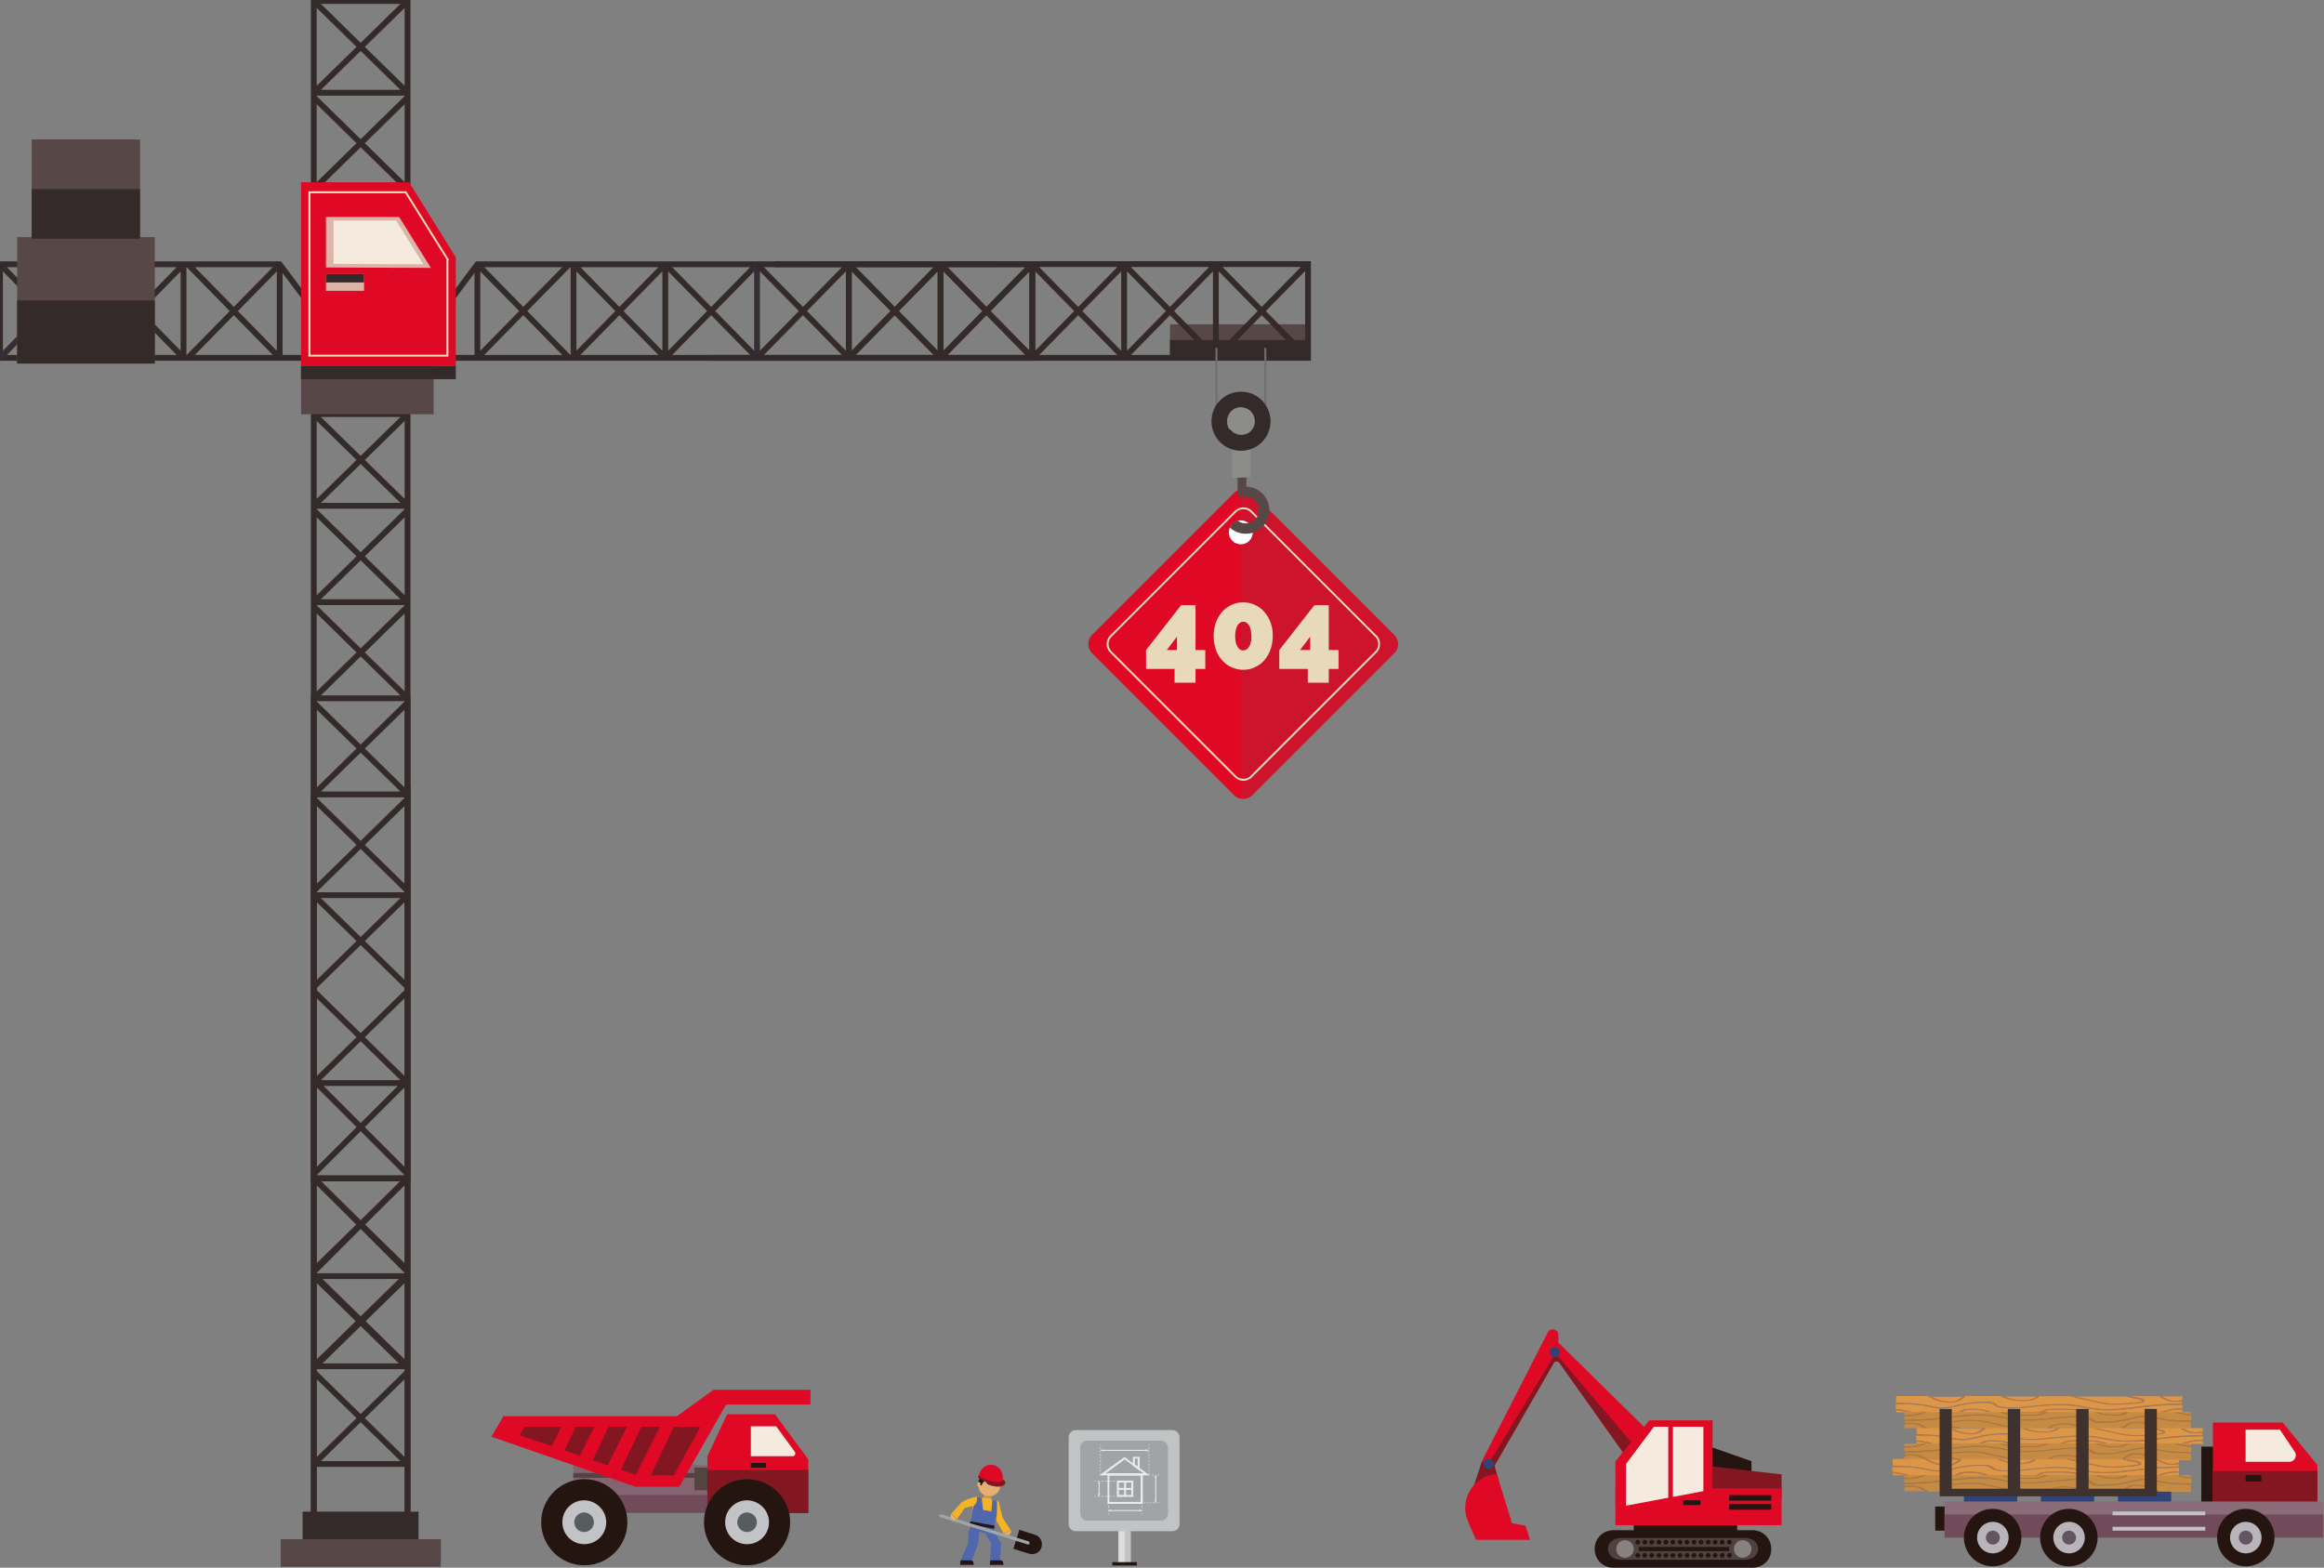 <svg width="1165" height="786" fill="none" xmlns="http://www.w3.org/2000/svg"><rect width="100%" height="100%" fill="#808080" stroke="none"/><path d="M204.3 207.6h-47v383.2h47V207.6zM157.3 543h47M157.3 448.8h47M157.3 398.3h47M157.3 350.1h47M157.3 301.9h47M157.3 253.6h47M157.3 207.6l47 46M157.3 253.6l47-46M157.3 255.9l47 46M157.3 301.9l47-46M157.3 304.1l47 46M157.3 350.1l47-46M157.3 352.3l47 46M157.3 398.3l47-46M157.3 400.6l47 46M157.3 446.6l47-46M157.3 448.8l47 46M157.3 494.8l47-46M157.3 497l47 46M157.3 543l47-46" stroke="#332A29" stroke-width="2.91" stroke-miterlimit="10"/><path d="M157.3 348.6v423.1h47V348.6M157.3 685h47M157.3 590.8h47M157.3 541.6l47 47M157.3 588.6l47-47M157.3 590.8l47 46M157.3 636.8l47-46M157.3 639l47 46M157.3 685l47-46" stroke="#332A29" stroke-width="2.91" stroke-miterlimit="10"/><path d="M157.3 397.5v381.1l47-4v-381M157.3 734h47M157.3 639.8h47M157.3 590.6l47 47M157.3 637.6l47-47M157.3 639.8l47 46M157.3 685.8l47-46M157.3 688l47 46M157.3 734l47-46" stroke="#332A29" stroke-width="2.91" stroke-miterlimit="10"/><path d="M221 771.7h-80.3v13.8H221v-13.8z" fill="#574746"/><path d="M209.8 757.9h-58.1v13.8h58.1v-13.8z" fill="#332A29"/><path d="M204.3.5h-47v108.3h47V.5zM157.3 46.5h47M157.3.5l47 46M157.3 46.5l47-46M157.3 48.8l47 46M157.3 94.8l47-46M517.5 179.4v-46.9H239.3l-35 46.9h313.2zM287.5 132.5v46.9M333.5 132.5l-46 46.9M287.5 132.5l46 46.9M333.5 132.5v46.9M379.5 132.5l-46 46.9M333.5 132.5l46 46.9" stroke="#332A29" stroke-width="2.91" stroke-miterlimit="10"/><path d="M379.5 132.5v46.9" stroke="#352E35" stroke-width="2.91" stroke-miterlimit="10"/><path d="M425.5 132.5l-46 46.9M379.5 132.5l46 46.9M425.5 132.5v46.9M471.5 132.5l-46 46.9M425.5 132.5l46 46.9M471.5 132.5v46.9M517.5 132.5l-46 46.9M471.5 132.5l46 46.9M285.3 132.5l-46 46.9M239.3 132.5v46.9M239.3 132.5l46 46.9M0 179.4v-46.9h140.2l35 46.9H0zM92 132.5v46.9M46 132.5l46 46.9M92 132.5l-46 46.9" stroke="#332A29" stroke-width="2.91" stroke-miterlimit="10"/><path d="M46 132.5v46.9" stroke="#352E35" stroke-width="2.91" stroke-miterlimit="10"/><path d="M0 132.5l46 46.9" stroke="#332A29" stroke-width="2.91" stroke-miterlimit="10"/><path d="M46 132.5L0 179.4" stroke="#352E35" stroke-width="2.91" stroke-miterlimit="10"/><path d="M94.2 132.5l46 46.9M140.2 132.5v46.9M140.2 132.5l-46 46.9" stroke="#332A29" stroke-width="2.91" stroke-miterlimit="10"/><path d="M217.4 183.4h-66.5v24.3h66.5v-24.3z" fill="#574746"/><path d="M228.5 183.4h-77.6v6.7h77.6v-6.7z" fill="#332A29"/><path d="M228.5 129l-23.4-37.6h-54.2v92h77.6V129z" fill="#DF0926"/><path d="M224.3 129.9l-20.9-33.5h-48.3v81.9h69.2v-48.4z" stroke="#E8D9BA" stroke-width=".97" stroke-miterlimit="10"/><path d="M216 134.3l-15.9-25.5h-36.7v25.3l52.6.2z" fill="#DBB6A8"/><path d="M212.2 132.5l-13.6-21.9h-31.4v21.7l45 .2z" fill="#F4EBDE"/><path d="M182.5 137.4h-19.1v8.4h19.1v-8.4z" fill="#DBB6A8"/><path d="M182.5 137.4h-19.1v4.2h19.1v-4.2z" fill="#332A29"/><path d="M627.8 398.7a6.46 6.46 0 01-9.1 0l-71.2-71.2a6.46 6.46 0 010-9.1l71.2-71.2c2.5-2.5 6.6-2.5 9.1 0l71.2 71.2c2.5 2.5 2.5 6.6 0 9.1l-71.2 71.2z" fill="#CE132D"/><path d="M622 245.4c-1.2.2-2.3.8-3.3 1.7l-71.2 71.2a6.46 6.46 0 000 9.1l71.2 71.2c.9.9 2.1 1.5 3.3 1.7V245.4z" fill="#DF0926"/><path d="M627.3 389.3a5.67 5.67 0 01-8 0l-62.4-62.4a5.67 5.67 0 010-8l62.4-62.4c2.2-2.2 5.8-2.2 8 0l62.4 62.4c2.2 2.2 2.2 5.8 0 8l-62.4 62.4z" stroke="#E8D9BA" stroke-width=".97" stroke-miterlimit="10"/><path d="M628 266.9c0 3.3-2.7 6-6 6s-6-2.7-6-6 2.7-6 6-6 6 2.7 6 6z" fill="#fff"/><path d="M624.8 244v-7.5h-4.4v12.7s10.7-1.8 10.7 6.6c0 3.6-3 6.6-6.6 6.6-1.5 0-2.9-.5-4-1.4-2.2.4-3.7 2.5-4 3.5a11.82 11.82 0 0019.8-8.7c0-6.4-5.1-11.6-11.5-11.8z" fill="#574746"/><path d="M626.9 222.6h-9.2v16.8h9.2v-16.8z" fill="#8C8C8B"/><path d="M622.3 222.6h-4.6v16.8h4.6v-16.8z" fill="#8C8C8B"/><path d="M655.5 162.6h-69v15.8h69v-15.8z" fill="#574746"/><path d="M655.5 170.5h-69v7.9h69v-7.9z" fill="#332A29"/><path d="M354.7 179.4h301v-47c-89 0-178 0-267.4.1M425.5 132.5v46.9M471.5 132.5l-46 46.9M425.5 132.5l46 46.9M471.5 132.5v46.9M517.5 132.5l-46 46.9M471.5 132.5l46 46.9M517.5 132.5v46.9M563.5 132.5l-46 46.9M517.5 132.5l46 46.9M563.5 132.5v46.9M609.5 132.5l-46 46.9M563.5 132.5l46 46.9M609.5 132.5v46.9M655.5 132.5l-46 46.9M609.5 132.5l46 46.9" stroke="#332A29" stroke-width="2.91" stroke-miterlimit="10"/><path d="M609.8 211.2v-36.8M634.3 211.2v-36.8" stroke="#706F6F" stroke-width=".97" stroke-miterlimit="10"/><path d="M636.9 211.2c0 8.2-6.6 14.8-14.8 14.8-8.2 0-14.8-6.6-14.8-14.8 0-8.2 6.6-14.8 14.8-14.8 8.1-.1 14.8 6.6 14.8 14.8z" fill="#332A29"/><path d="M626.1 216.9a7.03 7.03 0 01-8.2-11.4c3.1-2.3 7.5-1.5 9.8 1.6 2.3 3.1 1.6 7.5-1.6 9.8z" fill="#8C8C8B"/><path d="M616.3 215.3a7.03 7.03 0 0111.4-8.2l-11.4 8.2z" fill="#8C8C8B"/><path d="M77.6 118.9h-69v63.3h69v-63.3z" fill="#574746"/><path d="M77.6 150.6h-69v31.7h69v-31.7z" fill="#332A29"/><path d="M70.2 69.9H15.9v49.8h54.3V69.9z" fill="#574746"/><path d="M70.2 94.8H15.9v24.9h54.3V94.8z" fill="#332A29"/><path d="M656.8 319.2v6.7h-5.1l5.1-6.7zm9.3 23.1v-6.9h4.9v-9.5h-4.9v-22.5h-7.2l-17.6 22.5v9.5h14.3v6.9h10.5zm-39.9-18.2c-.8 1.3-1.7 2-2.9 2-1.3 0-2.3-.7-3-2-.8-1.3-1.1-3.1-1.1-5.2 0-2.2.4-3.9 1.1-5.2.8-1.3 1.8-2 3-2s2.2.7 2.9 2c.8 1.3 1.1 3.1 1.1 5.2.1 2.1-.3 3.9-1.1 5.2zm10.7-12c-.7-2.1-1.8-3.8-3.1-5.3s-2.9-2.7-4.7-3.5c-1.8-.9-3.8-1.3-5.9-1.3-2.1 0-4.1.4-5.9 1.3-1.8.9-3.4 2-4.7 3.5a18.5 18.5 0 00-3.1 5.3 21.54 21.54 0 000 13.6c.7 2.1 1.8 3.8 3.1 5.3s2.9 2.7 4.7 3.5c1.8.8 3.8 1.3 5.9 1.3 2.1 0 4.1-.4 5.9-1.3 1.8-.8 3.4-2 4.7-3.5 1.3-1.5 2.3-3.3 3.1-5.3.7-2.1 1.1-4.3 1.1-6.8.1-2.5-.3-4.7-1.1-6.8zm-46.9 7.1v6.7h-5.1l5.1-6.7zm9.3 23.1v-6.9h4.9v-9.5h-4.9v-22.5h-7.2l-17.6 22.5v9.5h14.3v6.9h10.5z" fill="#E8D9BA"/><path d="M747 730.7l-4.3 2.4-4.7 14.5 13.1-6-2.6-9.3-1.5-1.6z" fill="#821721"/><path d="M781.2 669.3c0-2.7-3.6-3.9-5.1-1.6-.1.1-.1.2-.2.3l-33.2 64.9 6.5 1.9 29.6-51.3c.6-1 1.6-1.2 2.4-.7v-13.5z" fill="#DF0926"/><path d="M781.2 679.8c-.8-.6-2-.4-2.6.6l-32.4 53.5 3 .9 29.6-51.3c.6-1 1.6-1.2 2.4-.7v-3z" fill="#821721"/><path d="M781.9 673.8c-.4-.5-.8-.8-1.3-1.1v9.7c.5.1.9.4 1.2.9l37.3 52.5 13.1-12.5-50.3-49.5z" fill="#DF0926"/><path d="M781.4 680.4c-.2-.3-.5-.5-.9-.7v2.7c.5.1.9.4 1.2.9l37.3 52.5 4.3-6.2-41.9-49.2z" fill="#821721"/><path d="M878 758.5h-26.5v-35.2l26.5 9.3v25.9zM870.8 759.3H819v9.5h51.8v-9.5z" fill="#241511"/><path d="M878.6 786h-69.9c-5.2 0-9.3-4.2-9.3-9.3v-.2c0-5.2 4.2-9.3 9.3-9.3h69.9c5.2 0 9.3 4.2 9.3 9.3v.2c.1 5.2-4.1 9.3-9.3 9.3z" fill="#241511"/><path d="M874.5 782h-61.6c-4.4 0-6.8-2.4-6.8-5.4v-.1c0-3 2.4-5.4 6.8-5.4h61.6c4.4 0 6.8 2.4 6.8 5.4v.1c-.1 3-2.4 5.4-6.8 5.4z" fill="#4E413E"/><path d="M878 776.6c0 2.5-2 4.4-4.4 4.4-2.5 0-4.4-2-4.4-4.4 0-2.5 2-4.4 4.4-4.4 2.4 0 4.4 2 4.4 4.4zM819 776.6c0 2.5-2 4.4-4.4 4.4-2.5 0-4.4-2-4.4-4.4 0-2.5 2-4.4 4.4-4.4 2.4 0 4.4 2 4.4 4.4z" fill="#898180"/><path d="M866.8 775.6h-45.3v2.1h45.3v-2.1zM822.2 773.2c0 .7-.6 1.2-1.2 1.2-.7 0-1.2-.6-1.2-1.2 0-.7.6-1.2 1.2-1.2s1.2.5 1.2 1.2zM825.7 773.2c0 .7-.6 1.2-1.2 1.2s-1.2-.6-1.2-1.2c0-.7.6-1.2 1.2-1.2s1.2.5 1.2 1.2zM829.2 773.2c0 .7-.6 1.2-1.2 1.2-.7 0-1.2-.6-1.2-1.2 0-.7.6-1.2 1.2-1.2.7 0 1.2.5 1.2 1.2zM832.8 773.2c0 .7-.6 1.2-1.2 1.2-.7 0-1.2-.6-1.2-1.2 0-.7.6-1.2 1.2-1.2s1.2.5 1.2 1.2zM836.3 773.2c0 .7-.6 1.2-1.2 1.2s-1.2-.6-1.2-1.2c0-.7.6-1.2 1.2-1.2s1.2.5 1.2 1.2zM839.8 773.2c0 .7-.6 1.2-1.2 1.2-.7 0-1.2-.6-1.2-1.2 0-.7.6-1.2 1.2-1.2.7 0 1.2.5 1.2 1.2zM843.4 773.2c0 .7-.6 1.2-1.2 1.2s-1.2-.6-1.2-1.2c0-.7.6-1.2 1.2-1.2s1.2.5 1.2 1.2zM846.9 773.2c0 .7-.6 1.2-1.2 1.2-.7 0-1.2-.6-1.2-1.2 0-.7.6-1.2 1.2-1.2s1.2.5 1.2 1.2zM850.4 773.2c0 .7-.6 1.2-1.2 1.2-.7 0-1.2-.6-1.2-1.2 0-.7.6-1.2 1.2-1.2.7 0 1.2.5 1.2 1.2zM853.9 773.2c0 .7-.6 1.2-1.2 1.2s-1.2-.6-1.2-1.2c0-.7.6-1.2 1.2-1.2s1.2.5 1.2 1.2zM857.5 773.2c0 .7-.6 1.2-1.2 1.2-.7 0-1.2-.6-1.2-1.2 0-.7.6-1.2 1.2-1.2s1.2.5 1.2 1.2zM861 773.2c0 .7-.6 1.2-1.2 1.2s-1.2-.6-1.2-1.2c0-.7.6-1.2 1.2-1.2s1.2.5 1.2 1.2zM864.5 773.2c0 .7-.6 1.2-1.2 1.2-.7 0-1.2-.6-1.2-1.2 0-.7.6-1.2 1.2-1.2.7 0 1.2.5 1.2 1.2zM868.1 773.2c0 .7-.6 1.2-1.2 1.2s-1.2-.6-1.2-1.2c0-.7.6-1.2 1.2-1.2s1.2.5 1.2 1.2zM822.2 779.8c0 .7-.6 1.2-1.2 1.2-.7 0-1.2-.6-1.2-1.2s.6-1.2 1.2-1.2 1.2.5 1.2 1.2zM825.7 779.8c0 .7-.6 1.2-1.2 1.2s-1.2-.6-1.2-1.2.6-1.2 1.2-1.2 1.2.5 1.2 1.2zM829.2 779.8c0 .7-.6 1.2-1.2 1.2-.7 0-1.2-.6-1.2-1.2s.6-1.2 1.2-1.2c.7 0 1.2.5 1.2 1.2zM832.8 779.8c0 .7-.6 1.2-1.2 1.2-.7 0-1.2-.6-1.2-1.2s.6-1.2 1.2-1.2 1.2.5 1.2 1.2zM836.3 779.8c0 .7-.6 1.2-1.2 1.2s-1.2-.6-1.2-1.2.6-1.2 1.2-1.2 1.2.5 1.2 1.2zM839.8 779.8c0 .7-.6 1.2-1.2 1.2-.7 0-1.2-.6-1.2-1.2s.6-1.2 1.2-1.2c.7 0 1.2.5 1.2 1.2zM843.4 779.8c0 .7-.6 1.2-1.2 1.2s-1.2-.6-1.2-1.2.6-1.2 1.2-1.2 1.2.5 1.2 1.2zM846.9 779.8c0 .7-.6 1.2-1.2 1.2-.7 0-1.2-.6-1.2-1.2s.6-1.2 1.2-1.2 1.2.5 1.2 1.2zM850.4 779.8c0 .7-.6 1.2-1.2 1.2-.7 0-1.2-.6-1.2-1.2s.6-1.2 1.2-1.2c.7 0 1.2.5 1.2 1.2zM853.9 779.8c0 .7-.6 1.2-1.2 1.2s-1.2-.6-1.2-1.2.6-1.2 1.2-1.2 1.2.5 1.2 1.2zM857.5 779.8c0 .7-.6 1.2-1.2 1.2-.7 0-1.2-.6-1.2-1.2s.6-1.2 1.2-1.2 1.2.5 1.2 1.2zM861 779.8c0 .7-.6 1.2-1.2 1.2s-1.2-.6-1.2-1.2.6-1.2 1.2-1.2 1.2.5 1.2 1.2zM864.5 779.8c0 .7-.6 1.2-1.2 1.2-.7 0-1.2-.6-1.2-1.2s.6-1.2 1.2-1.2c.7 0 1.2.5 1.2 1.2zM868.1 779.8c0 .7-.6 1.2-1.2 1.2s-1.2-.6-1.2-1.2.6-1.2 1.2-1.2 1.2.5 1.2 1.2z" fill="#241511"/><path d="M835.6 732.6v8.7h-24v9.8h81.5v-11.9l-57.5-6.6z" fill="#821721"/><path d="M893.1 746.2h-83.3v18.5h83.3v-18.5z" fill="#DF0926"/><path d="M826.8 712.1h31.7v42.7h-48.7v-22.2l17-20.5z" fill="#DF0926"/><path d="M887.9 749.6h-21.1v2.8h21.1v-2.8zM887.9 754.1h-21.1v2.8h21.1v-2.8z" fill="#241511"/><path d="M887.9 758.6h-21.1v2.8h21.1v-2.8z" fill="#DF0926"/><path d="M829.1 715.3l-14 18.7v20.9l21.2-4v-35.6h-7.2zM853.9 715.3h-15.3v35.2l15.3-2.9v-32.3z" fill="#F4EBDE"/><path d="M852.4 752.2h-8.7v2.4h8.7v-2.4z" fill="#241511"/><path d="M750.3 739h-.2a17.1 17.1 0 00-14.2 23.8l4 9.2H767l-2.3-7.1-6.7-1.2-7.7-24.7z" fill="#DF0926"/><path d="M748.8 733.9c0 1.5-1.2 2.6-2.6 2.6-1.4 0-2.6-1.2-2.6-2.6 0-1.4 1.2-2.6 2.6-2.6 1.4 0 2.6 1.2 2.6 2.6zM782 677.9c0 1.4-1.2 2.6-2.6 2.6-1.4 0-2.6-1.2-2.6-2.6 0-1.4 1.2-2.6 2.6-2.6 1.4 0 2.6 1.2 2.6 2.6z" fill="#314277"/><path d="M367.7 758.5h-80.3v-28.6l80.3 5.9v22.7z" fill="#856471"/><path d="M367.7 749.5h-80.3v9h80.3v-9z" fill="#714B5A"/><path d="M367.7 738.5h-11.5v-2.7h-8.1v2.7h-60.7v2.4h60.7v6.3h8.1v-6.3h11.5v-2.4z" fill="#514441"/><path d="M388.5 709.1h-24l-9.9 21v28.4H405.2v-26.8l-16.7-22.6z" fill="#DF0926"/><path d="M405.2 737h-50.6v21.6h50.6V737z" fill="#821721"/><path d="M396.1 763.2c0 11.9-9.7 21.6-21.6 21.6-11.9 0-21.6-9.7-21.6-21.6 0-11.9 9.7-21.6 21.6-21.6 11.9 0 21.6 9.7 21.6 21.6z" fill="#241511"/><path d="M385.5 763.2c0 6.1-4.9 11-11 11s-11-4.9-11-11 4.9-11 11-11c6.1.1 11 5 11 11z" fill="#C1C3C4"/><path d="M314.5 763.2c0 11.9-9.7 21.6-21.6 21.6-11.9 0-21.6-9.7-21.6-21.6 0-11.9 9.7-21.6 21.6-21.6 11.9 0 21.6 9.7 21.6 21.6z" fill="#241511"/><path d="M303.9 763.2c0 6.1-4.9 11-11 11s-11-4.9-11-11 4.9-11 11-11c6 .1 11 5 11 11z" fill="#C1C3C4"/><path d="M379.4 763.2a4.9 4.9 0 11-4.9-4.9c2.7.1 4.9 2.2 4.9 4.9zM297.7 763.2a4.9 4.9 0 11-4.9-4.9c2.8.1 4.9 2.2 4.9 4.9z" fill="#555D5F"/><path d="M397.3 730.1h-20.9v-15h12.7l9.3 12.7c.7 1 .1 2.3-1.1 2.3z" fill="#F4EBDE"/><path d="M252.4 710l-6.1 10.3 72.2 25.1h22l23.5-41.2h42.3v-7.4h-48.6L339.4 710h-87z" fill="#DF0926"/><path d="M321.4 715.3l-10.2 21.6 7.6 2.6 12.1-24.2h-9.5zM263 715.3l-2.5 4.3 16.2 5.5 4.9-9.8H263zM288.5 715.3l-5.6 11.9 7.8 2.7 7.3-14.6h-9.5zM305 715.3l-8 16.8 7.7 2.6 9.7-19.4H305zM337.8 715.3l-11.7 24.4h11.7l13.3-24.4h-13.3z" fill="#821721"/><path d="M281.6 715.3l-4.9 9.8 6.2 2.1 5.6-11.9h-6.9zM298 715.3l-7.3 14.6 6.3 2.2 8-16.8h-7zM314.4 715.3l-9.7 19.4 6.5 2.2 10.2-21.6h-7zM330.9 715.3l-12.1 24.2.6.2h6.7l11.7-24.4h-6.9z" fill="#DF0926"/><path d="M384 733.5h-7.6v2.4h7.6v-2.4zM1113.2 725.3h-9.7v30h9.7v-30z" fill="#241511"/><path d="M1011.2 747.6h-26.7v7.7h26.7v-7.7zM1049.8 747.6h-26.7v7.7h26.7v-7.7zM1088.4 747.6h-26.7v7.7h26.7v-7.7z" fill="#314277"/><path d="M979.8 755.3h-9.7v12.1h9.7v-12.1z" fill="#241511"/><path d="M1161.7 769h-52.4v-55.8h35l17.4 21.3V769z" fill="#DF0926"/><path d="M1161.7 737.5h-52.4V769h52.4v-31.5z" fill="#821721"/><path d="M1164.6 752.8H974.8v18.1h189.8v-18.1z" fill="#8A6C78"/><path d="M1164.6 759.3H974.8v11.6h189.8v-11.6z" fill="#714B5A"/><path d="M1013.3 770.9a14.4 14.4 0 11-28.8 0 14.4 14.4 0 0128.8 0z" fill="#241511"/><path d="M1006.9 770.9c0 4.4-3.6 7.9-7.9 7.9-4.4 0-7.9-3.6-7.9-7.9 0-4.4 3.6-7.9 7.9-7.9 4.3 0 7.9 3.5 7.9 7.9z" fill="#B9B4B9"/><path d="M1002.5 770.9c0 2-1.6 3.5-3.5 3.5-2 0-3.5-1.6-3.5-3.5 0-2 1.6-3.5 3.5-3.5s3.5 1.6 3.5 3.5z" fill="#615561"/><path d="M1051.5 770.9a14.4 14.4 0 11-28.8 0 14.4 14.4 0 0128.8 0z" fill="#241511"/><path d="M1045.1 770.9c0 4.4-3.6 7.9-7.9 7.9-4.4 0-7.9-3.6-7.9-7.9 0-4.4 3.6-7.9 7.9-7.9 4.3 0 7.9 3.5 7.9 7.9z" fill="#B9B4B9"/><path d="M1040.7 770.9c0 2-1.6 3.5-3.5 3.5s-3.5-1.6-3.5-3.5c0-2 1.6-3.5 3.5-3.5s3.5 1.6 3.5 3.5z" fill="#615561"/><path d="M1140.2 770.9a14.4 14.4 0 11-28.8 0 14.4 14.4 0 0128.8 0z" fill="#241511"/><path d="M1133.7 770.9c0 4.4-3.6 7.9-7.9 7.9-4.4 0-7.9-3.6-7.9-7.9 0-4.4 3.6-7.9 7.9-7.9 4.3 0 7.9 3.5 7.9 7.9z" fill="#B9B4B9"/><path d="M1129.3 770.9c0 2-1.6 3.5-3.5 3.5-2 0-3.5-1.6-3.5-3.5 0-2 1.6-3.5 3.5-3.5s3.5 1.6 3.5 3.5z" fill="#615561"/><path d="M1085.6 707.2c1.2-.3 2.6-.7 4.2-.9 1.4-.2 2.8-.2 4.2-.2v-1.9c-5.1.1-10.2.3-15.2.8-2.2.2-4.4.5-6.6.7-5.1.6-10.4 1.3-15.7 1.3-1.9 0-3.7-.1-5.6-.3-2.4-.2-4.6-.7-6.8-1.1-2.2-.4-4.4-.8-6.8-1-5.8-.6-11.5 0-17.7.6-3.2.3-6.4.7-9.7.8-2.2.1-7.6.2-9.8-1.2-.3-.2-.5-.4-.7-.5-.3-.3-.6-.5-1.2-.7-.6-.2-1.6-.3-2.4-.3-3.7-.1-7.6.1-10.9.8-1 .2-2.1.5-3.1.7-3 .7-6.1 1.5-9.8 1.3-2-.1-3.8-.5-5.5-.9-.6-.1-1.2-.3-1.9-.4-4.4-.9-9.5-1-14.3-.9v2.4c.9.1 1.8.3 2.6.4l3.5.7c.9.2 1.8.4 2.6.6h22.5c.5-.3 1.2-.7 1.9-.9.4-.2.9-.4 1.5-.5.6-.1 1.2-.2 1.6-.2 2.8-.2 5.8 0 8.2.5 1.4.3 2.5.7 3.5 1.2h23.8l1.2-.5c.7-.3 1.6-.7 2.7-.9 1.3-.2 2.7-.3 3.9-.3 2.7 0 5.5-.1 8.3.1 2.2.1 5.3.5 7.5 1.5.2.1.3.2.5.2h36.6c1-.5 2-.7 2.9-1zM1009.5 701.6c2.6.5 6.3.7 8.8-.1 1.1-.3 1.9-.8 2.5-1.3h-16.2c1.5.5 3.1 1 4.9 1.4z" fill="#DB9648"/><path d="M965.5 704.4c.6.1 1.3.3 1.9.4 1.6.4 3.2.7 5 .8 3.1.2 5.9-.5 8.8-1.2a55.02 55.02 0 0114.9-1.6c1 0 2.2.1 3.1.4.8.2 1.2.6 1.5.9.2.2.4.3.6.5 1.8 1.1 6.5 1 8.5 1 3.2-.2 6.4-.5 9.5-.8 6-.6 12.2-1.2 18.4-.7 2.5.2 4.8.7 7 1.1 2.1.4 4.3.8 6.5 1 6.7.7 13.7-.2 20.5-1 2.2-.3 4.4-.5 6.6-.8 5.1-.5 10.3-.7 15.5-.8v-1.2c-.5.1-1 .2-1.5.2-.7.1-1.4.1-2 .1-1.1 0-2.1-.1-2.9-.3-1-.2-1.8-.6-2.4-.9-1-.5-1.9-1-2.9-1.5h-13.9c.6.2 1.3.3 2 .4.3.1.5.1.8.1 1 .2 2 .3 2.9.7 1.2.4 1.6 1.2.4 1.7-.6.2-1.3.3-2 .4-3.9.4-7.6.8-11.4.8-2 0-3.8-.1-5.5-.3-1.6-.2-3.1-.5-4.5-.9l-13.3-2.9h-15.3c-.7.6-1.7 1.3-3.2 1.7-1.5.4-3.3.6-5.1.6a26.99 26.99 0 01-11.2-2.4h-17.7c-.8.9-2 1.7-3.6 2.4-.6.3-1.4.6-2.5.7h-.9c-.7 0-1.4-.1-2.1-.1-1.3-.1-2.7-.3-3.9-.6-1.4-.3-2.4-.8-3.4-1.3-.8-.4-1.5-.7-2.2-1.1h-16v3.3c5 .2 10.3.3 15 1.2z" fill="#DB9648"/><path d="M972.9 702.2c1.1.3 2.3.4 3.6.6.8.1 1.6.2 2.2.1.7-.1 1.3-.3 1.8-.5 1.4-.6 2.5-1.4 3.2-2.1h-15.5c.5.3 1.1.5 1.6.8 1 .4 1.9.8 3.1 1.1zM1088.2 702.1c1 .2 2.5.3 3.9.1.7-.1 1.3-.2 1.9-.3v-1.8h-10.1c.8.4 1.5.8 2.3 1.2.6.3 1.2.6 2 .8zM1055.9 703.5c1.5.2 3.2.3 5.1.3 3.6 0 7.2-.4 11-.8.5-.1 1.1-.1 1.4-.2.6-.2.3-.7-.4-1-.6-.2-1.5-.4-2.5-.6-.3 0-.6-.1-.8-.1-1.3-.2-2.6-.6-3.8-.9h-25.6l11.3 2.5c1.4.3 2.8.6 4.3.8zM1090.2 706.8c-1.4.2-2.6.5-3.8.8-.5.1-1 .3-1.5.5h9.1v-1.4c-1.3-.1-2.6 0-3.8.1zM1038.1 706.9c-2.6-.2-5.3-.1-8-.1-1.1 0-2.4 0-3.4.2-.9.2-1.6.5-2.3.8l-.5.2h20.6c-1.9-.7-4.5-1-6.4-1.1zM952.4 707.2c-.6-.1-1.2-.2-1.9-.3v1.2h6.2c-.2-.1-.5-.1-.7-.2l-3.6-.7zM994.2 707.3c-2.2-.5-4.8-.6-7.3-.4-.5 0-.9.1-1.2.2-.4.1-.8.2-1.2.4-.5.2-.9.4-1.3.6h13.3c-.6-.3-1.4-.6-2.3-.8z" fill="#DB9648"/><path d="M964.8 704.9c.6.1 1.2.3 1.9.4 1.7.4 3.4.8 5.5.9 3.6.2 6.8-.6 9.8-1.3 1-.3 2.1-.5 3.1-.7 3.3-.7 7.2-1 10.9-.8.8 0 1.8.1 2.4.3.5.2.8.4 1.2.7.2.2.4.4.7.5 2.2 1.4 7.6 1.3 9.8 1.2 3.3-.2 6.5-.5 9.7-.8 6.1-.6 11.9-1.2 17.7-.6 2.3.2 4.6.6 6.8 1s4.4.8 6.8 1.1c1.9.2 3.7.3 5.6.3 5.3 0 10.5-.6 15.7-1.3 2.2-.3 4.4-.5 6.6-.7 5-.5 10-.7 15.2-.8v-.5c-5.2.1-10.4.3-15.5.8-2.2.2-4.5.5-6.6.8-6.8.8-13.8 1.7-20.5 1-2.3-.2-4.4-.6-6.5-1-2.2-.4-4.5-.8-7-1.1-6.1-.6-12.3 0-18.4.7-3.1.3-6.3.6-9.5.8-1.9.1-6.7.2-8.5-.9-.2-.1-.4-.3-.6-.5-.4-.3-.7-.7-1.5-.9-.9-.3-2.1-.4-3.1-.4-4-.2-8.2.2-11.7.9-1.1.2-2.2.5-3.2.7-2.9.7-5.7 1.4-8.8 1.2-1.8-.1-3.3-.4-5-.8-.6-.1-1.3-.3-1.9-.4-4.6-.9-9.9-1.1-14.9-1v.5c4.4-.3 9.5-.2 13.8.7z" fill="#C0753B"/><path d="M1055.5 704c1.7.2 3.5.3 5.5.3 3.7 0 7.5-.4 11.4-.8.6-.1 1.4-.2 2-.4 1.2-.5.8-1.3-.4-1.7-.8-.3-1.9-.5-2.9-.7-.3 0-.5-.1-.8-.1-.7-.1-1.3-.3-2-.4h-2.4c1.2.3 2.4.6 3.8.9.3 0 .6.1.8.1.9.2 1.8.3 2.5.6s1 .8.4 1c-.3.1-.9.2-1.4.2-3.8.4-7.4.8-11 .8-1.9 0-3.5-.1-5.1-.3-1.5-.2-2.9-.5-4.3-.8l-11.3-2.5h-2.7l13.3 2.9c1.5.3 2.9.6 4.6.9zM1008.8 702c1.5.3 3.4.5 5.2.5 1.8 0 3.6-.2 5.1-.6 1.5-.5 2.5-1.1 3.2-1.7h-1.5c-.6.5-1.4 1-2.5 1.3-2.5.7-6.3.6-8.8.1-1.8-.3-3.4-.9-4.8-1.4h-1.9c1.7.7 3.7 1.4 6 1.8zM972.2 702.6c1.2.3 2.6.5 3.9.6.7.1 1.4.1 2.1.1h.9c1.1-.1 1.9-.4 2.5-.7 1.6-.7 2.8-1.6 3.6-2.4h-1.4c-.8.8-1.9 1.5-3.2 2.1-.5.2-1.1.5-1.8.5-.7.1-1.4 0-2.2-.1-1.3-.1-2.5-.3-3.6-.6-1.2-.3-2.1-.7-3.1-1.2-.5-.3-1.1-.5-1.6-.8h-1.7c.7.4 1.5.7 2.2 1.1 1 .6 2 1.1 3.4 1.4zM953.1 706.8c-.8-.2-1.6-.3-2.6-.4v.5c.7.1 1.3.2 1.9.3l3.5.7c.2 0 .5.1.7.2h2.5c-.8-.2-1.7-.4-2.6-.6l-3.4-.7zM994.9 706.9c-2.5-.5-5.5-.7-8.2-.5a8.75 8.75 0 00-3.1.7c-.7.3-1.3.6-1.9.9h1.6c.4-.2.8-.4 1.3-.6.3-.1.7-.3 1.2-.4.3-.1.7-.1 1.2-.2 2.5-.2 5.1 0 7.3.4.9.2 1.7.4 2.4.7h1.8c-1-.3-2.2-.7-3.6-1zM1038.3 706.4c-2.8-.2-5.6-.1-8.3-.1-1.3 0-2.7 0-3.9.3-1.2.2-2 .6-2.7.9l-1.2.5h1.8l.5-.2c.7-.3 1.4-.6 2.3-.8 1-.2 2.2-.2 3.4-.2 2.6 0 5.4-.1 8 .1 1.9.1 4.5.4 6.4 1.2h1.8c-.2-.1-.3-.2-.5-.2-2.3-1-5.4-1.4-7.6-1.5zM1090.2 706.8c1.2-.1 2.5-.2 3.8-.2v-.5c-1.4 0-2.8 0-4.2.2-1.6.2-2.9.5-4.2.9-.9.3-1.8.5-2.6.9h1.9c.5-.2 1-.3 1.5-.5 1.1-.3 2.4-.6 3.8-.8zM1087.5 702.6c.8.2 1.9.3 2.9.3.7 0 1.4 0 2-.1.5-.1 1-.1 1.5-.2v-.6c-.6.1-1.2.2-1.9.3-1.4.2-2.8.1-3.9-.1-.8-.2-1.5-.5-2-.8-.8-.4-1.5-.8-2.3-1.2h-1.7c1 .5 1.9 1 2.9 1.5.7.2 1.5.6 2.5.9z" fill="#C0753B"/><path d="M1095.9 723c1.2-.3 2.6-.7 4.2-.9 1.4-.2 2.8-.2 4.2-.2V720c-5.1.1-10.2.3-15.2.8-2.2.2-4.4.5-6.6.7-5.1.6-10.4 1.3-15.7 1.3-1.9 0-3.7-.1-5.6-.3-2.4-.2-4.6-.7-6.8-1.1-2.2-.4-4.4-.8-6.8-1-5.8-.6-11.5 0-17.7.6-3.2.3-6.4.7-9.7.8-2.2.1-7.6.2-9.8-1.2-.3-.2-.5-.4-.7-.5-.3-.3-.6-.5-1.2-.7-.6-.2-1.6-.3-2.4-.3-3.7-.1-7.6.1-10.9.8-1 .2-2.1.5-3.1.7-3 .7-6.1 1.5-9.8 1.3-2-.1-3.8-.5-5.5-.9-.6-.1-1.2-.3-1.9-.4-4.4-.9-9.5-1-14.3-.9v2.4c.9.1 1.8.3 2.6.4l3.5.7c.9.2 1.8.4 2.6.6H992c.5-.3 1.2-.7 1.9-.9.4-.2.9-.4 1.5-.5.6-.1 1.2-.2 1.6-.2 2.8-.2 5.8 0 8.2.5 1.4.3 2.5.7 3.5 1.2h23.8l1.2-.5c.7-.3 1.6-.7 2.7-.9 1.3-.2 2.7-.3 3.9-.3 2.7 0 5.5-.1 8.3.1 2.2.1 5.3.5 7.5 1.5.2.1.3.2.5.2h36.6c.8-.5 1.8-.8 2.7-1zM1019.8 717.4c2.6.5 6.3.7 8.8-.1 1.1-.3 1.9-.8 2.5-1.3H1015c1.4.5 3 1 4.8 1.4z" fill="#DB9648"/><path d="M975.8 720.2c.6.1 1.3.3 1.9.4 1.6.4 3.2.7 5 .8 3.1.2 5.9-.5 8.8-1.2a55.02 55.02 0 0114.9-1.6c1 0 2.2.1 3.1.4.8.2 1.2.6 1.5.9.2.2.4.3.6.5 1.8 1.1 6.5 1 8.5 1 3.2-.2 6.4-.5 9.5-.8 6-.6 12.2-1.2 18.4-.7 2.5.2 4.8.7 7 1.1 2.1.4 4.3.8 6.5 1 6.7.7 13.7-.2 20.5-1 2.2-.3 4.4-.5 6.6-.8 5.1-.5 10.3-.7 15.5-.8v-1.2c-.5.1-1 .2-1.5.2-.7.1-1.4.1-2 .1-1.1 0-2.1-.1-2.9-.3-1-.2-1.8-.6-2.4-.9-1-.5-1.9-1-2.9-1.5h-13.9c.6.2 1.3.3 2 .4.3.1.5.1.8.1 1 .2 2 .3 2.9.7 1.2.4 1.6 1.2.4 1.7-.6.2-1.3.3-2 .4-3.9.4-7.6.8-11.4.8-2 0-3.8-.1-5.5-.3-1.6-.2-3.1-.5-4.5-.9l-13.3-2.9h-15.3c-.7.6-1.7 1.3-3.2 1.7-1.5.4-3.3.6-5.1.6a26.99 26.99 0 01-11.2-2.4h-17.7c-.8.9-2 1.7-3.6 2.4-.6.3-1.4.6-2.5.7h-.9c-.7 0-1.4-.1-2.1-.1-1.3-.1-2.7-.3-3.9-.6-1.4-.3-2.4-.8-3.4-1.3-.8-.4-1.5-.7-2.2-1.1h-16v3.3c5 .2 10.3.3 15 1.2z" fill="#DB9648"/><path d="M983.2 718c1.1.3 2.3.4 3.6.6.8.1 1.6.2 2.2.1.7-.1 1.3-.3 1.8-.5 1.4-.6 2.5-1.4 3.2-2.1h-15.5c.5.3 1.1.5 1.6.8 1 .3 1.9.8 3.1 1.1zM1098.5 717.9c1 .2 2.4.3 3.9.1.7-.1 1.3-.2 1.9-.3V716h-10.1c.8.4 1.5.8 2.3 1.2.6.2 1.2.5 2 .7zM1066.2 719.3c1.5.2 3.2.3 5.1.3 3.6 0 7.2-.4 11-.8.5-.1 1.1-.1 1.4-.2.6-.2.3-.7-.4-1-.6-.2-1.5-.4-2.5-.6-.3 0-.6-.1-.8-.1-1.3-.2-2.6-.6-3.8-.9h-25.6l11.3 2.5c1.4.2 2.8.6 4.3.8zM1100.5 722.6c-1.4.2-2.6.5-3.8.8-.5.1-1 .3-1.5.5h9.1v-1.4c-1.3-.1-2.6-.1-3.8.1zM1048.4 722.7c-2.6-.2-5.3-.1-8-.1-1.1 0-2.4 0-3.4.2-.9.2-1.6.5-2.3.8l-.5.2h20.6c-1.9-.7-4.5-1-6.4-1.1zM962.7 723c-.6-.1-1.2-.2-1.9-.3v1.2h6.2c-.2-.1-.5-.1-.7-.2l-3.6-.7zM1004.5 723.1c-2.2-.5-4.8-.6-7.3-.4-.5 0-.9.1-1.2.2-.4.1-.8.2-1.2.4-.5.2-.9.4-1.3.6h13.3c-.6-.3-1.4-.6-2.3-.8z" fill="#DB9648"/><path d="M975.1 720.7c.6.1 1.2.3 1.9.4 1.7.4 3.4.8 5.5.9 3.6.2 6.8-.6 9.8-1.3 1-.3 2.1-.5 3.1-.7 3.3-.7 7.2-1 10.9-.8.8 0 1.8.1 2.4.3.5.2.8.4 1.2.7.2.2.4.4.7.5 2.2 1.4 7.6 1.3 9.8 1.2 3.3-.2 6.5-.5 9.7-.8 6.1-.6 11.9-1.2 17.7-.6 2.3.2 4.6.6 6.8 1s4.4.8 6.8 1.1c1.9.2 3.7.3 5.6.3 5.3 0 10.5-.6 15.7-1.3 2.2-.3 4.4-.5 6.6-.7 5-.5 10-.7 15.2-.8v-.5c-5.2.1-10.4.3-15.5.8-2.2.2-4.5.5-6.7.8-6.8.8-13.8 1.7-20.5 1-2.3-.2-4.4-.6-6.5-1-2.2-.4-4.5-.8-7-1.1-6.1-.6-12.3 0-18.4.7-3.1.3-6.3.6-9.5.8-1.9.1-6.7.2-8.5-1-.2-.1-.4-.3-.6-.5-.4-.3-.7-.7-1.5-.9-.9-.3-2.1-.4-3.1-.4-4-.2-8.2.2-11.7.9-1.1.2-2.2.5-3.2.7-2.9.7-5.7 1.4-8.8 1.2-1.8-.1-3.3-.4-5-.8-.6-.1-1.3-.3-1.9-.4-4.6-.9-9.9-1.1-14.9-1v.5c4.5-.2 9.6-.1 13.9.8z" fill="#C0753B"/><path d="M1065.7 719.7c1.7.2 3.5.3 5.5.3 3.7 0 7.5-.4 11.4-.8.6-.1 1.4-.2 2-.4 1.2-.5.8-1.3-.4-1.7-.8-.3-1.9-.5-2.9-.7-.3 0-.5-.1-.8-.1-.7-.1-1.3-.3-2-.4h-2.4c1.2.3 2.4.6 3.8.9.3 0 .6.1.8.1.9.2 1.8.3 2.5.6s1 .8.4 1c-.3.1-.9.2-1.4.2-3.8.4-7.4.8-11 .8-1.9 0-3.5-.1-5.1-.3-1.5-.2-2.9-.5-4.3-.8l-11.3-2.5h-2.7l13.3 2.9c1.5.4 3 .7 4.6.9zM1019.1 717.8c1.5.3 3.4.5 5.2.5 1.8 0 3.6-.2 5.1-.6 1.5-.5 2.5-1.1 3.2-1.7h-1.5c-.6.5-1.4 1-2.5 1.3-2.5.7-6.3.6-8.8.1-1.8-.3-3.4-.9-4.8-1.4h-1.9c1.7.7 3.7 1.4 6 1.8zM982.5 718.4c1.2.3 2.6.5 3.9.6.7.1 1.4.1 2.1.1h.9c1.1-.1 1.9-.4 2.5-.7 1.6-.7 2.8-1.6 3.6-2.4H994c-.8.8-1.9 1.5-3.2 2.1-.5.2-1.1.5-1.8.5-.7.1-1.4 0-2.2-.1-1.3-.1-2.5-.3-3.6-.6-1.2-.3-2.1-.7-3.1-1.2-.5-.3-1.1-.5-1.6-.8h-1.7c.7.4 1.5.7 2.2 1.1 1.1.6 2.1 1 3.5 1.4zM963.4 722.5c-.8-.2-1.6-.3-2.6-.4v.5c.7.1 1.3.2 1.9.3l3.5.7c.2 0 .5.1.7.2h2.5c-.8-.2-1.7-.4-2.6-.6l-3.4-.7zM1005.2 722.7c-2.5-.5-5.5-.7-8.2-.5a8.75 8.75 0 00-3.1.7c-.7.3-1.3.6-1.9.9h1.6c.4-.2.8-.4 1.3-.6.3-.1.7-.3 1.2-.4.3-.1.7-.1 1.2-.2 2.5-.2 5.1 0 7.3.4.9.2 1.7.4 2.4.7h1.8c-1.1-.3-2.2-.7-3.6-1zM1048.6 722.2c-2.8-.2-5.6-.1-8.3-.1-1.3 0-2.7 0-3.9.3-1.2.2-2 .6-2.7.9l-1.2.5h1.8l.5-.2c.7-.3 1.4-.6 2.3-.8 1-.2 2.2-.2 3.4-.2 2.6 0 5.4-.1 8 .1 1.9.1 4.5.4 6.4 1.2h1.8c-.2-.1-.3-.2-.5-.2-2.3-1-5.4-1.4-7.6-1.5zM1100.5 722.6c1.2-.1 2.5-.2 3.8-.2v-.5c-1.4 0-2.8 0-4.2.2-1.6.2-2.9.5-4.2.9-.9.3-1.8.5-2.6.9h1.9c.5-.2 1-.3 1.5-.5 1.1-.3 2.4-.7 3.8-.8zM1097.8 718.3c.8.2 1.9.3 2.9.3.7 0 1.4 0 2-.1.5-.1 1-.1 1.5-.2v-.6c-.6.1-1.2.2-1.9.3-1.4.2-2.8.1-3.9-.1-.8-.2-1.5-.5-2-.8-.8-.4-1.5-.8-2.3-1.2h-1.7c1 .5 1.9 1 2.9 1.5.7.3 1.5.7 2.5.9z" fill="#C0753B"/><path d="M963.1 740.5c-1.2.3-2.6.7-4.2.9-1.4.2-2.8.2-4.2.2v1.9c5.1-.1 10.2-.3 15.2-.8 2.2-.2 4.4-.5 6.6-.7 5.1-.6 10.4-1.3 15.7-1.3 1.9 0 3.7.1 5.6.3 2.4.2 4.6.7 6.8 1.1 2.2.4 4.4.8 6.8 1 5.8.6 11.5 0 17.7-.7 3.2-.3 6.4-.7 9.7-.8 2.2-.1 7.6-.2 9.8 1.2.3.2.5.4.7.5.3.3.6.5 1.2.7.6.2 1.6.3 2.4.3 3.7.1 7.6-.1 10.9-.8 1-.2 2.1-.5 3.1-.7 3-.7 6.1-1.5 9.8-1.3 2 .1 3.8.5 5.5.9.6.1 1.2.3 1.9.4 4.4.9 9.5 1 14.3.9v-2.4c-.9-.1-1.8-.3-2.6-.4l-3.5-.7c-.9-.2-1.8-.4-2.6-.6h-22.5c-.5.3-1.2.7-1.9 1-.4.2-.9.4-1.5.5-.6.1-1.2.2-1.6.2-2.8.2-5.8 0-8.2-.5-1.4-.3-2.5-.7-3.5-1.2h-23.8l-1.2.5c-.7.3-1.6.7-2.7.9-1.3.2-2.7.3-3.9.3-2.7 0-5.5.1-8.3-.1-2.2-.1-5.3-.5-7.5-1.5-.2-.1-.3-.2-.5-.2H966c-1 .5-2 .7-2.9 1zM1039.2 746.1c-2.6-.5-6.3-.7-8.8.1-1.1.3-1.9.8-2.6 1.3h16.2c-1.4-.5-3-1-4.8-1.4z" fill="#DB9648"/><path d="M1083.2 743.3c-.6-.1-1.3-.3-1.9-.4-1.6-.4-3.2-.7-5-.8-3.1-.2-5.9.5-8.8 1.2a55.02 55.02 0 01-14.9 1.6c-1 0-2.2-.1-3.1-.4-.8-.2-1.2-.6-1.5-.9-.2-.2-.4-.3-.6-.5-1.8-1.1-6.5-1-8.5-1-3.2.2-6.4.5-9.5.8-6 .6-12.2 1.2-18.4.7-2.5-.2-4.8-.7-7-1.1-2.1-.4-4.3-.8-6.5-1-6.7-.7-13.7.2-20.5 1-2.2.3-4.4.5-6.6.8-5.1.5-10.3.7-15.5.8v1.2c.5-.1 1-.2 1.5-.2.7-.1 1.4-.1 2-.1 1.1 0 2.1.1 2.9.3 1 .2 1.8.6 2.4.9 1 .5 1.9 1 2.9 1.5h13.9c-.6-.2-1.3-.3-2-.4-.3 0-.5-.1-.8-.1-1-.2-2-.4-2.9-.7-1.2-.4-1.6-1.2-.4-1.7.6-.2 1.3-.3 2-.4 3.9-.4 7.6-.8 11.4-.8 2 0 3.8.1 5.5.3 1.6.2 3.1.5 4.5.9l13.3 2.9h15.3c.7-.6 1.7-1.3 3.2-1.7 1.5-.4 3.3-.6 5.1-.6a26.99 26.99 0 0111.2 2.4h17.7c.8-.9 2-1.7 3.6-2.4.6-.3 1.4-.6 2.5-.7h.9c.7 0 1.4.1 2.1.1 1.3.2 2.7.3 3.9.6 1.4.3 2.4.8 3.4 1.3.8.4 1.5.7 2.2 1.1h16v-3.3c-5-.2-10.3-.3-15-1.2z" fill="#DB9648"/><path d="M1075.8 745.5c-1.1-.3-2.3-.4-3.6-.6-.8-.1-1.6-.2-2.2-.1-.7.1-1.3.3-1.8.5-1.4.6-2.5 1.4-3.2 2.1h15.5c-.5-.3-1.1-.5-1.6-.8-1-.4-1.9-.8-3.1-1.1zM960.5 745.6c-1-.2-2.5-.3-3.9-.1-.7.1-1.3.2-1.9.3v1.8h10.1c-.8-.4-1.5-.8-2.3-1.2-.6-.3-1.2-.7-2-.8zM992.8 744.2c-1.5-.2-3.2-.3-5.1-.3-3.6 0-7.2.4-11 .8-.5.1-1.1.1-1.4.2-.6.2-.3.7.4 1 .6.2 1.5.4 2.5.6.3 0 .6.1.8.1 1.3.2 2.6.6 3.8.9h25.6l-11.3-2.5c-1.4-.3-2.8-.6-4.3-.8zM958.5 740.9c1.4-.2 2.6-.5 3.8-.8.5-.1 1-.3 1.5-.5h-9.1v1.4c1.3.1 2.6 0 3.8-.1zM1010.6 740.8c2.6.2 5.3.1 8 .1 1.1 0 2.4 0 3.4-.2.9-.2 1.6-.5 2.3-.8l.5-.2h-20.6c1.9.7 4.5 1 6.4 1.1zM1096.3 740.5c.6.1 1.2.2 1.9.3v-1.2h-6.2c.2.1.5.1.7.2l3.6.7zM1054.5 740.4c2.2.5 4.8.6 7.3.4.5 0 .9-.1 1.2-.2.4-.1.8-.2 1.2-.4.5-.2.9-.4 1.3-.6h-13.3c.6.3 1.4.6 2.3.8z" fill="#DB9648"/><path d="M1083.9 742.8c-.6-.1-1.2-.3-1.9-.4-1.7-.4-3.4-.8-5.5-.9-3.6-.2-6.8.6-9.8 1.3-1 .3-2.1.5-3.1.7-3.3.7-7.2 1-10.9.8-.8 0-1.8-.1-2.4-.3-.5-.2-.8-.4-1.2-.7-.2-.2-.4-.4-.7-.5-2.2-1.4-7.6-1.3-9.8-1.2-3.3.2-6.5.5-9.7.8-6.1.6-11.9 1.2-17.7.7-2.3-.2-4.6-.6-6.8-1.1-2.2-.4-4.4-.8-6.8-1.1-1.9-.2-3.7-.3-5.6-.3-5.3 0-10.5.6-15.7 1.3-2.2.3-4.4.5-6.6.7-5 .5-10 .7-15.2.8v.5c5.2-.1 10.4-.3 15.5-.8 2.2-.2 4.5-.5 6.6-.8 6.8-.8 13.8-1.7 20.5-1 2.3.2 4.4.6 6.5 1 2.2.4 4.5.8 7 1.1 6.1.6 12.3 0 18.4-.7 3.1-.3 6.3-.6 9.5-.8 1.9-.1 6.7-.2 8.5 1 .2.1.4.3.6.5.4.3.7.7 1.5.9.9.3 2.1.4 3.1.4 4 .2 8.2-.2 11.7-.9 1.1-.2 2.2-.5 3.2-.7 2.9-.7 5.7-1.4 8.8-1.2 1.8.1 3.3.4 5 .8.6.1 1.3.3 1.9.4 4.6.9 9.9 1.1 14.9 1v-.5c-4.3.2-9.5.1-13.8-.8z" fill="#C0753B"/><path d="M993.3 743.7c-1.7-.2-3.5-.3-5.5-.3-3.7 0-7.5.4-11.4.8-.6.1-1.4.2-2 .4-1.2.5-.8 1.3.4 1.7.8.3 1.9.5 2.9.7.3 0 .5.1.8.1.7.1 1.3.3 2 .4h2.4c-1.2-.3-2.4-.6-3.8-.9-.3 0-.6-.1-.8-.1-.9-.2-1.8-.3-2.5-.6s-1-.8-.4-1c.3-.1.9-.2 1.4-.2 3.8-.4 7.4-.8 11-.8 1.9 0 3.5.1 5.1.3 1.5.2 2.9.5 4.3.8l11.3 2.5h2.7l-13.3-2.9c-1.5-.3-3-.6-4.6-.9zM1039.9 745.7c-1.5-.3-3.4-.5-5.2-.5-1.8 0-3.6.2-5.1.6-1.5.5-2.5 1.1-3.2 1.7h1.5c.6-.5 1.4-1 2.6-1.3 2.5-.7 6.3-.6 8.8-.1 1.8.3 3.4.9 4.8 1.4h1.9c-1.8-.7-3.8-1.4-6.1-1.8zM1076.5 745.1c-1.2-.3-2.6-.5-3.9-.6-.7-.1-1.4-.1-2.1-.1h-.9c-1.1.1-1.9.4-2.5.7-1.6.7-2.8 1.6-3.6 2.4h1.4c.8-.8 1.9-1.5 3.2-2.1.5-.2 1.1-.5 1.8-.5.7-.1 1.4 0 2.2.1 1.3.1 2.5.3 3.6.6 1.2.3 2.1.7 3.1 1.2.5.3 1.1.5 1.6.8h1.7c-.7-.4-1.5-.7-2.2-1.1-1-.6-2-1.1-3.4-1.4zM1095.6 740.9c.8.2 1.6.3 2.6.4v-.5c-.7-.1-1.3-.2-1.9-.3l-3.5-.7c-.2 0-.5-.1-.7-.2h-2.5c.8.2 1.7.4 2.6.6l3.4.7zM1053.8 740.8c2.5.5 5.5.7 8.2.5a8.75 8.75 0 003.1-.7c.7-.3 1.3-.6 1.9-.9h-1.6c-.4.2-.8.4-1.3.6-.3.1-.7.3-1.2.4-.3.1-.7.1-1.2.2-2.5.2-5.1 0-7.3-.4-.9-.2-1.7-.4-2.4-.7h-1.8c1.1.3 2.2.7 3.6 1zM1010.4 741.3c2.8.2 5.6.1 8.3.1 1.3 0 2.7 0 3.9-.3 1.2-.2 2-.6 2.7-.9l1.2-.5h-1.8l-.5.2c-.7.3-1.4.6-2.3.8-1 .2-2.2.2-3.4.2-2.6 0-5.4.1-8-.1-1.9-.1-4.5-.4-6.4-1.2h-1.8c.2.1.3.2.5.2 2.3 1 5.4 1.4 7.6 1.5zM958.5 740.9c-1.2.1-2.5.2-3.8.2v.5c1.4 0 2.8 0 4.2-.2 1.6-.2 2.9-.5 4.2-.9.9-.3 1.8-.5 2.6-.9h-1.9c-.5.2-1 .3-1.5.5-1.1.3-2.4.6-3.8.8zM961.2 745.1c-.8-.2-1.9-.3-2.9-.3-.7 0-1.4 0-2 .1-.5.1-1 .1-1.5.2v.6c.6-.1 1.2-.2 1.9-.3 1.4-.2 2.8-.1 3.9.1.8.2 1.5.5 2 .8.8.4 1.5.8 2.3 1.2h1.7c-1-.5-1.9-1-2.9-1.5-.7-.3-1.5-.6-2.5-.9z" fill="#C0753B"/><path opacity=".35" d="M1089.6 739.6H954.7v7.9h143.5v-7.9h-8.6z" fill="#9D753B"/><path d="M963.1 724.7c-1.2.3-2.6.7-4.2.9-1.4.2-2.8.2-4.2.2v1.9c5.1-.1 10.2-.3 15.2-.8 2.2-.2 4.4-.5 6.6-.7 5.1-.6 10.4-1.3 15.7-1.3 1.9 0 3.7.1 5.6.3 2.4.2 4.6.7 6.8 1.1 2.2.4 4.4.8 6.8 1 5.8.6 11.5 0 17.7-.6 3.2-.3 6.4-.7 9.7-.8 2.2-.1 7.6-.2 9.8 1.2.3.2.5.4.7.5.3.3.6.5 1.2.7.6.2 1.6.3 2.4.3 3.7.1 7.6-.1 10.9-.8 1-.2 2.1-.5 3.1-.7 3-.7 6.1-1.5 9.8-1.3 2 .1 3.8.5 5.5.9.6.1 1.2.3 1.9.4 4.4.9 9.5 1 14.3.9v-2.4c-.9-.1-1.8-.3-2.6-.4l-3.5-.7c-.9-.2-1.8-.4-2.6-.6h-22.5c-.5.3-1.2.7-1.9.9-.4.2-.9.4-1.5.5-.6.1-1.2.2-1.6.2-2.8.2-5.8 0-8.2-.5-1.4-.3-2.5-.7-3.5-1.2h-23.8l-1.2.5c-.7.3-1.6.7-2.7.9-1.3.2-2.7.3-3.9.3-2.7 0-5.5.1-8.3-.1-2.2-.1-5.3-.5-7.5-1.5-.2-.1-.3-.2-.5-.2H966c-1 .5-2 .8-2.9 1zM1039.2 730.3c-2.6-.5-6.3-.7-8.8.1-1.1.3-1.9.8-2.6 1.3h16.2c-1.4-.5-3-1-4.8-1.4z" fill="#DB9648"/><path d="M1083.2 727.5c-.6-.1-1.3-.3-1.9-.4-1.6-.4-3.2-.7-5-.8-3.1-.2-5.9.5-8.8 1.2a55.02 55.02 0 01-14.9 1.6c-1 0-2.2-.1-3.1-.4-.8-.2-1.2-.6-1.5-.9-.2-.2-.4-.3-.6-.5-1.8-1.1-6.5-1-8.5-1-3.2.2-6.4.5-9.5.8-6 .6-12.2 1.2-18.4.7-2.5-.2-4.8-.7-7-1.1-2.1-.4-4.3-.8-6.5-1-6.7-.7-13.7.2-20.5 1-2.2.3-4.4.5-6.6.8-5.1.5-10.3.7-15.5.8v1.2c.5-.1 1-.2 1.5-.2.7-.1 1.4-.1 2-.1 1.1 0 2.1.1 2.9.3 1 .2 1.8.6 2.4.9 1 .5 1.9 1 2.9 1.5h13.9c-.6-.2-1.3-.3-2-.4-.3 0-.5-.1-.8-.1-1-.2-2-.4-2.9-.7-1.2-.4-1.6-1.2-.4-1.7.6-.2 1.3-.3 2-.4 3.9-.4 7.6-.8 11.4-.8 2 0 3.8.1 5.5.3 1.6.2 3.1.5 4.5.9l13.3 2.9h15.3c.7-.6 1.7-1.3 3.2-1.7 1.5-.4 3.3-.6 5.1-.6a26.99 26.99 0 0111.2 2.4h17.7c.8-.9 2-1.7 3.6-2.4.6-.3 1.4-.6 2.5-.7h.9c.7 0 1.4.1 2.1.1 1.3.2 2.7.3 3.9.6 1.4.3 2.4.8 3.4 1.3.8.4 1.5.7 2.2 1.1h16v-3.3c-5-.2-10.3-.3-15-1.2z" fill="#DB9648"/><path d="M1075.8 729.7c-1.1-.3-2.3-.4-3.6-.6-.8-.1-1.6-.2-2.2-.1-.7.1-1.3.3-1.8.5-1.4.6-2.5 1.4-3.2 2.1h15.5c-.5-.3-1.1-.5-1.6-.8-1-.3-1.9-.8-3.1-1.1zM960.5 729.8c-1-.2-2.5-.3-3.9-.1-.7.1-1.3.2-1.9.3v1.8h10.1c-.8-.4-1.5-.8-2.3-1.2-.6-.3-1.2-.6-2-.8zM992.8 728.4c-1.5-.2-3.2-.3-5.1-.3-3.6 0-7.2.4-11 .8-.5.1-1.1.1-1.4.2-.6.2-.3.7.4 1 .6.2 1.5.4 2.5.6.3 0 .6.1.8.1 1.3.2 2.6.6 3.8.9h25.6l-11.3-2.5c-1.4-.3-2.8-.6-4.3-.8zM958.5 725.1c1.4-.2 2.6-.5 3.8-.8.5-.1 1-.3 1.5-.5h-9.1v1.4c1.3.1 2.6.1 3.8-.1zM1010.6 725c2.6.2 5.3.1 8 .1 1.1 0 2.4 0 3.4-.2.9-.2 1.6-.5 2.3-.8l.5-.2h-20.6c1.9.7 4.5 1 6.4 1.1zM1096.3 724.7c.6.1 1.2.2 1.9.3v-1.2h-6.2c.2.1.5.1.7.2l3.6.7zM1054.5 724.6c2.2.5 4.8.6 7.3.4.5 0 .9-.1 1.2-.2.4-.1.8-.2 1.2-.4.5-.2.9-.4 1.3-.6h-13.3c.6.3 1.4.6 2.3.8z" fill="#DB9648"/><path d="M1083.9 727c-.6-.1-1.2-.3-1.9-.4-1.7-.4-3.4-.8-5.5-.9-3.6-.2-6.8.6-9.8 1.3-1 .3-2.1.5-3.1.7-3.3.7-7.2 1-10.9.8-.8 0-1.8-.1-2.4-.3-.5-.2-.8-.4-1.2-.7-.2-.2-.4-.4-.7-.5-2.2-1.4-7.6-1.3-9.8-1.2-3.3.2-6.5.5-9.7.8-6.1.6-11.9 1.2-17.7.7-2.3-.2-4.6-.6-6.8-1s-4.4-.8-6.8-1.1c-1.9-.2-3.7-.3-5.6-.3-5.3 0-10.5.6-15.7 1.3-2.2.3-4.4.5-6.6.7-5 .5-10 .7-15.2.8v.5c5.2-.1 10.4-.3 15.5-.8 2.2-.2 4.5-.5 6.6-.8 6.8-.8 13.8-1.7 20.5-1 2.3.2 4.4.6 6.5 1 2.2.4 4.5.8 7 1.1 6.1.6 12.3 0 18.4-.7 3.1-.3 6.3-.6 9.5-.8 1.9-.1 6.7-.2 8.5 1 .2.1.4.3.6.5.4.3.7.7 1.5.9.9.3 2.1.4 3.1.4 4 .2 8.2-.2 11.7-.9 1.1-.2 2.2-.5 3.2-.7 2.9-.7 5.7-1.4 8.8-1.2 1.8.1 3.3.4 5 .8.6.1 1.3.3 1.9.4 4.6.9 9.9 1.1 14.9 1v-.4c-4.3 0-9.5-.1-13.8-1z" fill="#C0753B"/><path d="M993.3 728c-1.7-.2-3.5-.3-5.5-.3-3.7 0-7.5.4-11.4.8-.6.1-1.4.2-2 .4-1.2.5-.8 1.3.4 1.7.8.3 1.9.5 2.9.7.3 0 .5.1.8.1.7.1 1.3.3 2 .4h2.4c-1.2-.3-2.4-.6-3.8-.9-.3 0-.6-.1-.8-.1-.9-.2-1.8-.3-2.5-.6s-1-.8-.4-1c.3-.1.9-.2 1.4-.2 3.8-.4 7.4-.8 11-.8 1.9 0 3.5.1 5.1.3 1.5.2 2.9.5 4.3.8l11.3 2.5h2.7l-13.3-2.9c-1.5-.4-3-.7-4.6-.9zM1039.9 729.9c-1.5-.3-3.4-.5-5.2-.5-1.8 0-3.6.2-5.1.6-1.5.5-2.5 1.1-3.2 1.7h1.5c.6-.5 1.4-1 2.6-1.3 2.5-.7 6.3-.6 8.8-.1 1.8.3 3.4.9 4.8 1.4h1.9c-1.8-.7-3.8-1.4-6.1-1.8zM1076.5 729.3c-1.2-.3-2.6-.5-3.9-.6-.7-.1-1.4-.1-2.1-.1h-.9c-1.1.1-1.9.4-2.5.7-1.6.7-2.8 1.6-3.6 2.4h1.4c.8-.8 1.9-1.5 3.2-2.1.5-.2 1.1-.5 1.8-.5.7-.1 1.4 0 2.2.1 1.3.1 2.5.3 3.6.6 1.2.3 2.1.7 3.1 1.2.5.3 1.1.5 1.6.8h1.7c-.7-.4-1.5-.7-2.2-1.1-1-.6-2-1-3.4-1.4zM1095.6 725.1c.8.2 1.6.3 2.6.4v-.5c-.7-.1-1.3-.2-1.9-.3l-3.5-.7c-.2 0-.5-.1-.7-.2h-2.5c.8.2 1.7.4 2.6.6l3.4.7zM1053.8 725c2.5.5 5.5.7 8.2.5a8.75 8.75 0 003.1-.7c.7-.3 1.3-.6 1.9-.9h-1.6c-.4.2-.8.4-1.3.6-.3.1-.7.3-1.2.4-.3.1-.7.1-1.2.2-2.5.2-5.1 0-7.3-.4-.9-.2-1.7-.4-2.4-.7h-1.8c1.1.3 2.2.7 3.6 1zM1010.4 725.5c2.8.2 5.6.1 8.3.1 1.3 0 2.7 0 3.9-.3 1.2-.2 2-.6 2.7-.9l1.2-.5h-1.8l-.5.2c-.7.3-1.4.6-2.3.8-1 .2-2.2.2-3.4.2-2.6 0-5.4.1-8-.1-1.9-.1-4.5-.4-6.4-1.2h-1.8c.2.1.3.2.5.2 2.3 1 5.4 1.4 7.6 1.5zM958.5 725.1c-1.2.1-2.5.2-3.8.2v.5c1.4 0 2.8 0 4.2-.2 1.6-.2 2.9-.5 4.2-.9.9-.3 1.8-.5 2.6-.9h-1.9c-.5.2-1 .3-1.5.5-1.1.3-2.4.6-3.8.8zM961.2 729.4c-.8-.2-1.9-.3-2.9-.3-.7 0-1.4 0-2 .1-.5.1-1 .1-1.5.2v.6c.6-.1 1.2-.2 1.9-.3 1.4-.2 2.8-.1 3.9.1.8.2 1.5.5 2 .8.8.4 1.5.8 2.3 1.2h1.7c-1-.5-1.9-1-2.9-1.5-.7-.3-1.5-.7-2.5-.9z" fill="#C0753B"/><path opacity=".35" d="M1089.6 723.8H954.7v7.9h143.5V723.8h-8.6z" fill="#9D753B"/><path d="M963.1 708.9c-1.2.3-2.6.7-4.2.9-1.4.2-2.8.2-4.2.2v1.9c5.1-.1 10.2-.3 15.2-.8 2.2-.2 4.4-.5 6.6-.7 5.1-.6 10.4-1.3 15.7-1.3 1.9 0 3.7.1 5.6.3 2.4.2 4.6.7 6.8 1.1 2.2.4 4.4.8 6.8 1 5.8.6 11.5 0 17.7-.7 3.2-.3 6.4-.7 9.7-.8 2.2-.1 7.6-.2 9.8 1.2.3.2.5.4.7.5.3.3.6.5 1.2.7.6.2 1.6.3 2.4.3 3.7.1 7.6-.1 10.9-.8 1-.2 2.1-.5 3.1-.7 3-.7 6.1-1.5 9.8-1.3 2 .1 3.8.5 5.5.9.6.1 1.2.3 1.9.4 4.4.9 9.5 1 14.3.9v-2.4c-.9-.1-1.8-.3-2.6-.4l-3.5-.7c-.9-.2-1.8-.4-2.6-.6h-22.5c-.5.3-1.2.7-1.9 1-.4.2-.9.4-1.5.5-.6.1-1.2.2-1.6.2-2.8.2-5.8 0-8.2-.5-1.4-.3-2.5-.7-3.5-1.2h-23.8l-1.2.5c-.7.3-1.6.7-2.7.9-1.3.2-2.7.3-3.9.3-2.7 0-5.5.1-8.3-.1-2.2-.1-5.3-.5-7.5-1.5-.2-.1-.3-.2-.5-.2H966c-1 .5-2 .8-2.9 1zM1039.2 714.5c-2.6-.5-6.3-.7-8.8.1-1.1.3-1.9.8-2.6 1.3h16.2c-1.4-.5-3-1-4.8-1.4z" fill="#DB9648"/><path d="M1083.2 711.7c-.6-.1-1.3-.3-1.9-.4-1.6-.4-3.2-.7-5-.8-3.1-.2-5.9.5-8.8 1.2a55.02 55.02 0 01-14.9 1.6c-1 0-2.2-.1-3.1-.4-.8-.2-1.2-.6-1.5-.9-.2-.2-.4-.3-.6-.5-1.8-1.1-6.5-1-8.5-1-3.2.2-6.4.5-9.5.8-6 .6-12.2 1.2-18.4.7-2.5-.2-4.8-.7-7-1.1-2.1-.4-4.3-.8-6.5-1-6.7-.7-13.7.2-20.5 1-2.2.3-4.4.5-6.6.8-5.1.5-10.3.7-15.5.8v1.2c.5-.1 1-.2 1.5-.2.7-.1 1.4-.1 2-.1 1.1 0 2.1.1 2.9.3 1 .2 1.8.6 2.4.9 1 .5 1.9 1 2.9 1.5h13.9c-.6-.2-1.3-.3-2-.4-.3 0-.5-.1-.8-.1-1-.2-2-.3-2.9-.7-1.2-.4-1.6-1.2-.4-1.7.6-.2 1.3-.3 2-.4 3.9-.4 7.6-.8 11.4-.8 2 0 3.8.1 5.5.3 1.6.2 3.1.5 4.5.9l13.3 2.9h15.3c.7-.6 1.7-1.3 3.2-1.7 1.5-.4 3.3-.6 5.1-.6a26.99 26.99 0 0111.2 2.4h17.7c.8-.9 2-1.7 3.6-2.4.6-.3 1.4-.6 2.5-.7h.9c.7 0 1.4.1 2.1.1 1.3.2 2.7.3 3.9.6 1.4.3 2.4.8 3.4 1.3.8.4 1.5.7 2.2 1.1h16v-3.3c-5-.1-10.3-.3-15-1.2z" fill="#DB9648"/><path d="M1075.8 714c-1.1-.3-2.3-.4-3.6-.6-.8-.1-1.6-.2-2.2-.1-.7.1-1.3.3-1.8.5-1.4.6-2.5 1.4-3.2 2.1h15.5c-.5-.3-1.1-.5-1.6-.8-1-.4-1.9-.9-3.1-1.1zM960.5 714c-1-.2-2.5-.3-3.9-.1-.7.1-1.3.2-1.9.3v1.8h10.1c-.8-.4-1.5-.8-2.3-1.2-.6-.3-1.2-.6-2-.8zM992.8 712.6c-1.5-.2-3.2-.3-5.1-.3-3.6 0-7.2.4-11 .8-.5.1-1.1.1-1.4.2-.6.2-.3.7.4 1 .6.2 1.5.4 2.5.6.3 0 .6.1.8.1 1.3.2 2.6.6 3.8.9h25.6l-11.3-2.5c-1.4-.2-2.8-.6-4.3-.8zM958.5 709.3c1.4-.2 2.6-.5 3.8-.8.5-.1 1-.3 1.5-.5h-9.1v1.4c1.3.1 2.6.1 3.8-.1zM1010.6 709.3c2.6.2 5.3.1 8 .1 1.1 0 2.4 0 3.4-.2.9-.2 1.6-.5 2.3-.8l.5-.2h-20.6c1.9.6 4.5.9 6.4 1.1zM1096.3 708.9c.6.1 1.2.2 1.9.3V708h-6.2c.2.1.5.1.7.2l3.6.7zM1054.5 708.8c2.2.5 4.8.6 7.3.4.5 0 .9-.1 1.2-.2.4-.1.8-.2 1.2-.4.5-.2.9-.4 1.3-.6h-13.3c.6.3 1.4.6 2.3.8z" fill="#DB9648"/><path d="M1083.9 711.3c-.6-.1-1.2-.3-1.9-.4-1.7-.4-3.4-.8-5.5-.9-3.6-.2-6.8.6-9.8 1.3-1 .3-2.1.5-3.1.7-3.3.7-7.2 1-10.9.8-.8 0-1.8-.1-2.4-.3-.5-.2-.8-.4-1.2-.7-.2-.2-.4-.4-.7-.5-2.2-1.4-7.6-1.3-9.8-1.2-3.3.2-6.5.5-9.7.8-6.1.6-11.9 1.2-17.7.7-2.3-.2-4.6-.6-6.8-1s-4.4-.8-6.8-1.1c-1.9-.2-3.7-.3-5.6-.3-5.3 0-10.5.6-15.7 1.3-2.2.3-4.4.5-6.6.7-5 .5-10 .7-15.2.8v.5c5.2-.1 10.4-.3 15.5-.8 2.2-.2 4.5-.5 6.6-.8 6.8-.8 13.8-1.7 20.5-1 2.3.2 4.4.6 6.5 1 2.2.4 4.5.8 7 1.1 6.1.6 12.3 0 18.4-.7 3.1-.3 6.3-.6 9.5-.8 1.9-.1 6.7-.2 8.5 1 .2.1.4.3.6.5.4.3.7.7 1.5.9.9.3 2.1.4 3.1.4 4 .2 8.2-.2 11.7-.9 1.1-.2 2.2-.5 3.2-.7 2.9-.7 5.7-1.4 8.8-1.2 1.8.1 3.3.4 5 .8.6.1 1.3.3 1.9.4 4.6.9 9.9 1.1 14.9 1v-.5c-4.3 0-9.5-.1-13.8-.9z" fill="#C0753B"/><path d="M993.3 712.2c-1.7-.2-3.5-.3-5.5-.3-3.7 0-7.5.4-11.4.8-.6.1-1.4.2-2 .4-1.2.5-.8 1.3.4 1.7.8.3 1.9.5 2.9.7.3 0 .5.1.8.1.7.1 1.3.3 2 .4h2.4c-1.2-.3-2.4-.6-3.8-.9-.3 0-.6-.1-.8-.1-.9-.2-1.8-.3-2.5-.6s-1-.8-.4-1c.3-.1.9-.2 1.4-.2 3.8-.4 7.4-.8 11-.8 1.9 0 3.5.1 5.1.3 1.5.2 2.9.5 4.3.8l11.3 2.5h2.7l-13.3-2.9c-1.5-.4-3-.7-4.6-.9zM1039.9 714.1c-1.5-.3-3.4-.5-5.2-.5-1.8 0-3.6.2-5.1.6-1.5.5-2.5 1.1-3.2 1.7h1.5c.6-.5 1.4-1 2.6-1.3 2.5-.8 6.3-.6 8.8-.1 1.8.3 3.4.9 4.8 1.4h1.9c-1.8-.7-3.8-1.3-6.1-1.8zM1076.5 713.5c-1.2-.3-2.6-.5-3.9-.6-.7-.1-1.4-.1-2.1-.1h-.9c-1.1.1-1.9.4-2.5.7-1.6.7-2.8 1.6-3.6 2.4h1.4c.8-.8 1.9-1.5 3.2-2.1.5-.2 1.1-.5 1.8-.5.7-.1 1.4 0 2.2.1 1.3.1 2.5.3 3.6.6 1.2.3 2.1.7 3.1 1.2.5.3 1.1.5 1.6.8h1.7c-.7-.4-1.5-.7-2.2-1.1-1-.6-2-1-3.4-1.4zM1095.6 709.4c.8.2 1.6.3 2.6.4v-.5c-.7-.1-1.3-.2-1.9-.3l-3.5-.7c-.2 0-.5-.1-.7-.2h-2.5c.8.2 1.7.4 2.6.6l3.4.7zM1053.8 709.2c2.5.5 5.5.7 8.2.5a8.75 8.75 0 003.1-.7c.7-.3 1.3-.6 1.9-1h-1.6c-.4.2-.8.4-1.3.6-.3.1-.7.3-1.2.4-.3.1-.7.1-1.2.2-2.5.2-5.1 0-7.3-.4-.9-.2-1.7-.4-2.4-.7h-1.8c1.1.4 2.2.8 3.6 1.1zM1010.4 709.7c2.8.2 5.6.1 8.3.1 1.3 0 2.7 0 3.9-.3 1.2-.2 2-.6 2.7-.9l1.2-.5h-1.8l-.5.2c-.7.3-1.4.6-2.3.8-1 .2-2.2.2-3.4.2-2.6 0-5.4.1-8-.1-1.9-.1-4.5-.4-6.4-1.2h-1.8c.2.1.3.2.5.2 2.3 1 5.4 1.4 7.6 1.5zM958.5 709.3c-1.2.1-2.5.2-3.8.2v.5c1.4 0 2.8 0 4.2-.2 1.6-.2 2.9-.5 4.2-.9.9-.3 1.8-.5 2.6-.9h-1.9c-.5.2-1 .3-1.5.5-1.1.3-2.4.7-3.8.8zM961.2 713.6c-.8-.2-1.9-.3-2.9-.3-.7 0-1.4 0-2 .1-.5.1-1 .1-1.5.2v.6c.6-.1 1.2-.2 1.9-.3 1.4-.2 2.8-.1 3.9.1.8.2 1.5.5 2 .8.8.4 1.5.8 2.3 1.2h1.7c-1-.5-1.9-1-2.9-1.5-.7-.3-1.5-.7-2.5-.9z" fill="#C0753B"/><path opacity=".35" d="M1092 708.1H954.7V716h143.5V708.1h-6.2z" fill="#9D753B"/><path d="M1083.9 738.8c1.2-.3 2.6-.7 4.2-.9 1.4-.2 2.8-.2 4.2-.2v-1.9c-5.1.1-10.2.3-15.2.8-2.2.2-4.4.5-6.6.7-5.1.6-10.4 1.3-15.7 1.3-1.9 0-3.7-.1-5.6-.3-2.4-.2-4.6-.7-6.8-1.1-2.2-.4-4.4-.8-6.8-1-5.8-.6-11.5 0-17.7.6-3.2.3-6.4.7-9.7.8-2.2.1-7.6.2-9.8-1.2-.3-.2-.5-.4-.7-.5-.3-.3-.6-.5-1.2-.7-.6-.2-1.6-.3-2.4-.3-3.7-.1-7.6.1-10.9.8-1 .2-2.1.5-3.1.7-3 .7-6.1 1.5-9.8 1.3-2-.1-3.8-.5-5.5-.9-.6-.1-1.2-.3-1.9-.4-4.4-.9-9.5-1-14.3-.9v2.4c.9.1 1.8.3 2.6.4l3.5.7c.9.2 1.8.4 2.6.6H980c.5-.3 1.2-.7 1.9-1 .4-.2.9-.4 1.5-.5.6-.1 1.2-.2 1.6-.2 2.8-.2 5.8 0 8.2.5 1.4.3 2.5.7 3.5 1.2h23.8l1.2-.5c.7-.3 1.6-.7 2.7-.9 1.3-.2 2.7-.3 3.9-.3 2.7 0 5.5-.1 8.3.1 2.2.1 5.3.5 7.5 1.4.2.1.3.2.5.2h36.6c.9-.3 1.8-.6 2.7-.8zM1007.8 733.1c2.6.5 6.3.7 8.8-.1 1.1-.3 1.9-.8 2.5-1.3H1003c1.4.6 3 1.1 4.8 1.4z" fill="#DB9648"/><path d="M963.8 736c.6.1 1.3.3 1.9.4 1.6.4 3.2.7 5 .8 3.1.2 5.9-.5 8.8-1.2a55.02 55.02 0 0114.9-1.6c1 0 2.2.1 3.1.4.8.2 1.2.6 1.5.9.2.2.4.3.6.5 1.8 1.1 6.5 1 8.5 1 3.2-.2 6.4-.5 9.5-.8 6-.6 12.2-1.2 18.4-.7 2.5.2 4.8.7 7 1.1 2.1.4 4.3.8 6.5 1 6.7.7 13.7-.2 20.5-1 2.2-.3 4.4-.5 6.6-.8 5.1-.5 10.3-.7 15.5-.8V734c-.5.1-1 .2-1.5.2-.7.1-1.4.1-2 .1-1.1 0-2.1-.1-2.9-.3-1-.2-1.8-.6-2.4-.9-1-.5-1.9-1-2.9-1.5h-13.9c.7.2 1.3.3 2 .4.3 0 .5.1.8.1 1 .2 2 .3 2.9.7 1.2.4 1.6 1.2.4 1.7-.6.2-1.3.3-2 .4-3.9.4-7.7.8-11.4.8-2 0-3.8-.1-5.5-.3-1.6-.2-3.1-.5-4.5-.9l-13.3-2.9h-15.3c-.7.6-1.7 1.3-3.2 1.7-1.5.4-3.3.6-5.1.6a26.99 26.99 0 01-11.2-2.4h-17.7c-.8.9-2 1.7-3.6 2.4-.6.3-1.4.6-2.5.7h-.9c-.7 0-1.4-.1-2.1-.1-1.3-.2-2.7-.3-3.9-.6-1.4-.3-2.4-.8-3.4-1.3-.8-.4-1.5-.7-2.2-1.1h-16v3.3c5 .1 10.4.3 15 1.2z" fill="#DB9648"/><path d="M971.2 733.7c1.1.3 2.3.4 3.6.6.8.1 1.6.2 2.2.1.7-.1 1.3-.3 1.8-.5 1.4-.6 2.5-1.4 3.2-2.1h-15.5c.5.3 1.1.5 1.6.8 1 .4 1.9.8 3.1 1.1zM1086.5 733.7c1 .2 2.5.3 3.9.1.7-.1 1.3-.2 1.9-.3v-1.8h-10.1c.8.4 1.5.8 2.3 1.2.6.3 1.2.6 2 .8zM1054.2 735c1.5.2 3.2.3 5.1.3 3.6 0 7.2-.4 11-.8.5-.1 1.1-.1 1.4-.2.6-.2.3-.7-.4-1-.6-.2-1.5-.4-2.5-.6-.3 0-.6-.1-.8-.1-1.3-.2-2.6-.6-3.8-.9h-25.6l11.3 2.5c1.4.3 2.8.6 4.3.8zM1088.5 738.4c-1.4.2-2.6.5-3.8.8-.5.1-1 .3-1.5.5h9.1v-1.4c-1.3-.1-2.6-.1-3.8.1zM1036.4 738.4c-2.6-.2-5.3-.1-8-.1-1.1 0-2.4 0-3.4.2-.9.2-1.6.5-2.3.8l-.5.2h20.6c-1.9-.6-4.5-.9-6.4-1.1zM950.8 738.8c-.6-.1-1.2-.2-1.9-.3v1.2h6.2c-.2-.1-.5-.1-.7-.2l-3.6-.7zM992.5 738.9c-2.2-.5-4.8-.6-7.3-.4-.5 0-.9.1-1.2.2-.4.1-.8.2-1.2.4-.5.2-.9.4-1.3.6H995c-.8-.4-1.6-.6-2.5-.8z" fill="#DB9648"/><path d="M963.1 736.4c.6.1 1.2.3 1.9.4 1.7.4 3.4.8 5.5.9 3.6.2 6.8-.6 9.8-1.3 1-.3 2.1-.5 3.1-.7 3.3-.7 7.2-1 10.9-.8.8 0 1.8.1 2.4.3.5.2.8.4 1.2.7.2.2.4.4.7.5 2.2 1.4 7.6 1.3 9.8 1.2 3.3-.2 6.5-.5 9.7-.8 6.1-.6 11.9-1.2 17.7-.6 2.3.2 4.6.6 6.8 1s4.4.8 6.8 1.1c1.9.2 3.7.3 5.6.3 5.3 0 10.5-.6 15.7-1.3 2.2-.3 4.4-.5 6.6-.7 5-.5 10-.7 15.2-.8v-.5c-5.2.1-10.4.3-15.5.8-2.2.2-4.5.5-6.6.8-6.8.8-13.8 1.7-20.5 1-2.3-.2-4.4-.6-6.5-1-2.2-.4-4.5-.8-7-1.1-6.1-.6-12.3 0-18.4.7-3.1.3-6.3.6-9.5.8-1.9.1-6.7.2-8.5-1-.2-.1-.4-.3-.6-.5-.4-.3-.7-.7-1.5-.9-.9-.3-2.1-.4-3.1-.4-4-.2-8.2.2-11.7.9-1.1.2-2.2.5-3.2.7-2.9.7-5.7 1.4-8.8 1.2-1.8-.1-3.3-.4-5-.8-.6-.1-1.3-.3-1.9-.4-4.6-.9-9.9-1.1-14.9-1v.5c4.4-.2 9.5 0 13.8.8z" fill="#C0753B"/><path d="M1053.8 735.5c1.7.2 3.5.3 5.5.3 3.7 0 7.5-.4 11.4-.8.6-.1 1.4-.2 2-.4 1.2-.5.8-1.3-.4-1.7-.8-.3-1.9-.5-2.9-.7-.3 0-.5-.1-.8-.1-.7-.1-1.3-.3-2-.4h-2.4c1.2.3 2.4.6 3.8.9.3 0 .6.1.8.1.9.2 1.8.3 2.5.6s1 .8.4 1c-.3.1-.9.2-1.4.2-3.8.4-7.4.8-11 .8-1.9 0-3.5-.1-5.1-.3-1.5-.2-2.9-.5-4.3-.8l-11.3-2.5h-2.7l13.3 2.9c1.5.4 2.9.7 4.6.9zM1007.2 733.6c1.5.3 3.4.5 5.2.5 1.8 0 3.6-.2 5.1-.6 1.5-.5 2.5-1.1 3.2-1.7h-1.5c-.6.5-1.4 1-2.5 1.3-2.5.8-6.3.6-8.8.1-1.8-.3-3.4-.9-4.8-1.4h-1.9c1.7.6 3.6 1.3 6 1.8zM970.5 734.2c1.2.3 2.6.5 3.9.6.7.1 1.4.1 2.1.1h.9c1.1-.1 1.9-.4 2.5-.7 1.6-.7 2.8-1.6 3.6-2.4H982c-.8.8-1.9 1.5-3.2 2.1-.5.2-1.1.5-1.8.5-.7.1-1.4 0-2.2-.1-1.3-.1-2.5-.3-3.6-.6-1.2-.3-2.1-.7-3.1-1.2-.5-.3-1.1-.5-1.6-.8h-1.7c.7.4 1.5.7 2.2 1.1 1.1.5 2.1 1 3.5 1.4zM951.4 738.3c-.8-.2-1.6-.3-2.6-.4v.5c.7.1 1.3.2 1.9.3l3.5.7c.2 0 .5.1.7.2h2.5c-.8-.2-1.7-.4-2.6-.6l-3.4-.7zM993.2 738.5c-2.5-.5-5.5-.7-8.2-.5a8.75 8.75 0 00-3.1.7c-.7.3-1.3.6-1.9 1h1.6c.4-.2.8-.4 1.3-.6.3-.1.7-.3 1.2-.4.3-.1.7-.1 1.2-.2 2.5-.2 5.1 0 7.3.4.9.2 1.7.4 2.4.7h1.8c-1-.4-2.2-.8-3.6-1.1zM1036.6 737.9c-2.8-.2-5.6-.1-8.3-.1-1.3 0-2.7 0-3.9.3-1.2.2-2 .6-2.7.9l-1.2.5h1.8l.5-.2c.7-.3 1.4-.6 2.3-.8 1-.2 2.2-.2 3.4-.2 2.6 0 5.4-.1 8 .1 1.9.1 4.5.4 6.4 1.2h1.8c-.2-.1-.3-.2-.5-.2-2.3-.9-5.4-1.3-7.6-1.5zM1088.5 738.4c1.2-.1 2.5-.2 3.8-.2v-.5c-1.4 0-2.8 0-4.2.2-1.6.2-2.9.5-4.2.9-.9.3-1.8.5-2.6.9h1.9c.5-.2 1-.3 1.5-.5 1.2-.3 2.4-.7 3.8-.8zM1085.8 734.1c.8.2 1.9.3 2.9.3.7 0 1.3 0 2-.1.5-.1 1-.1 1.5-.2v-.6c-.6.1-1.2.2-1.9.3-1.4.2-2.8.1-3.9-.1-.8-.2-1.5-.5-2-.8-.8-.4-1.5-.8-2.3-1.2h-1.7c1 .5 1.9 1 2.9 1.5.7.3 1.5.7 2.5.9z" fill="#C0753B"/><path d="M1105.5 757.8H1059v1.9h46.5v-1.9zM1105.5 765.5H1059v1.9h46.5v-1.9z" fill="#C1C3C4"/><path d="M1125.7 716.8h17.2l7.4 11c1.5 2.2-.1 5.1-2.7 5.1h-21.9v-16.1z" fill="#F4EBDE"/><path d="M1133.6 739.5h-7.9v3.3h7.9v-3.3z" fill="#241511"/><path d="M1075.1 706.4v40H1047v-40h-6.2v40h-28.1v-40h-6.2v40h-28.1v-40h-6.1v43.8h108.9v-43.8h-6.1z" fill="#3F312C"/><path d="M566.9 755.8h-6.2v28h6.2v-28z" fill="#C1C3C4"/><path d="M563.8 755.8h-3.1v28h3.1v-28z" fill="#DBDDDE"/><path d="M569.9 783.2h-12.3v1.7h12.3v-1.7z" fill="#241511"/><path d="M587.7 767.7h-48.4c-2 0-3.6-1.6-3.6-3.6v-43.5c0-2 1.6-3.6 3.6-3.6h48.4c2 0 3.6 1.6 3.6 3.6v43.5c0 2-1.6 3.6-3.6 3.6z" fill="#C1C3C4"/><path d="M581.9 762.4h-36.8c-2 0-3.6-1.6-3.6-3.6v-32.9c0-2 1.6-3.6 3.6-3.6h36.8c2 0 3.6 1.6 3.6 3.6v32.9c0 2-1.6 3.6-3.6 3.6z" fill="#A1A4A6"/><path d="M572.9 754h-17.7v-15.2h17.7V754zm-16.8-1h15.7v-13.2h-15.7V753z" fill="#E9EAEB"/><path d="M576.3 739.7h-25.2l12.6-9.2 12.6 9.2zm-22.1-1h19.1l-9.5-7-9.6 7z" fill="#E9EAEB"/><path d="M571.3 737.3l-3.4-2.5v-4.4h3.4v6.9zm-2.4-3.1l1.4 1v-4h-1.4v3zM568.1 750.5h-8.2v-8.2h8.2v8.2zm-7.2-1h6.2v-6.2h-6.2v6.2z" fill="#E9EAEB"/><path d="M564.5 742.6h-1v7.3h1v-7.3z" fill="#E9EAEB"/><path d="M567.5 746h-7.3v1h7.3v-1zM581.1 739.4h-.5v.3h.5v-.3zM579.9 739.7h-.8v-.3h.8v.3zm-1.6 0h-.8v-.3h.8v.3zM576.7 739.4h-.5v.3h.5v-.3zM579.6 740.5h-.5v12h.5v-12z" fill="#E9EAEB"/><path d="M579.3 753.4c.2-.4.4-1 .7-1.3l-.7.3-.7-.3c.3.4.5.9.7 1.3zM579.3 739.6c.2.4.4 1 .7 1.3l-.7-.3-.7.3c.3-.4.5-.9.7-1.3zM581.1 753.3h-.5v.3h.5v-.3z" fill="#E9EAEB"/><path d="M579.9 753.6h-.7v-.3h.7v.3zm-1.4 0h-.7v-.3h.7v.3zM577.1 753.6h-.7v-.3h.7v.3zm-1.4 0h-.7v-.3h.7v.3zm-1.4 0h-.7v-.3h.7v.3zM572.9 753.3h-.5v.3h.5v-.3zM551.8 724.4h-.3v.5h.3v-.5zM551.8 728.1h-.3v-.8h.3v.8zm0-1.6h-.3v-.8h.3v.8zM551.8 737.9h-.3v-.8h.3v.8zm0-1.6h-.3v-.8h.3v.8zm0-1.6h-.3v-.8h.3v.8zm0-1.7h-.3v-.8h.3v.8zm0-1.6h-.3v-.8h.3v.8zm0-1.6h-.3v-.8h.3v.8zM551.8 738.7h-.3v.5h.3v-.5zM574.9 726.9h-22.3v.5h22.3v-.5z" fill="#E9EAEB"/><path d="M575.8 727.1c-.4-.2-1-.4-1.3-.7l.3.7-.3.7c.4-.2.9-.5 1.3-.7zM551.7 727.1c.4-.2 1-.4 1.3-.7l-.3.7.3.7c-.4-.2-.9-.5-1.3-.7zM576.1 724.4h-.3v.5h.3v-.5zM576.1 728.1h-.3v-.8h.3v.8zm0-1.6h-.3v-.8h.3v.8zM576.1 737.9h-.3v-.8h.3v.8zm0-1.6h-.3v-.8h.3v.8zm0-1.6h-.3v-.8h.3v.8zm0-1.7h-.3v-.8h.3v.8zm0-1.6h-.3v-.8h.3v.8zm0-1.6h-.3v-.8h.3v.8zM576.1 738.7h-.3v.5h.3v-.5zM572.5 758.8h-.3v.5h.3v-.5zM572.5 757.8h-.3v-1h.3v1zm0-1.9h-.3v-1h.3v1zM572.5 753.5h-.3v.5h.3v-.5zM571.4 757.1h-14.8v.5h14.8v-.5z" fill="#E9EAEB"/><path d="M555.7 757.3c.4.2 1 .4 1.3.7l-.3-.7.3-.7c-.3.3-.8.6-1.3.7zM572.4 757.3c-.4.2-1 .4-1.3.7l.3-.7-.3-.7c.3.3.8.6 1.3.7zM555.8 758.8h-.3v.5h.3v-.5z" fill="#E9EAEB"/><path d="M555.8 757.8h-.3v-1h.3v1zm0-1.9h-.3v-1h.3v1zM555.8 753.5h-.3v.5h.3v-.5zM549.3 750.1h-.5v.3h.5v-.3zM553.1 750.4h-1v-.3h1v.3zm-1.9 0h-1v-.3h1v.3zM558.9 750.4h-1v-.3h1v.3zm-1.9 0h-1v-.3h1v.3zm-1.9 0h-1v-.3h1v.3zM560.4 750.1h-.5v.3h.5v-.3zM551.2 743.4h-.5v6h.5v-6z" fill="#E9EAEB"/><path d="M550.9 742.5c-.2.4-.4 1-.7 1.3l.7-.3.7.3c-.3-.3-.5-.9-.7-1.3zM550.9 750.3c-.2-.4-.4-1-.7-1.3l.7.3.7-.3c-.3.4-.5.9-.7 1.3zM549.3 742.4h-.5v.3h.5v-.3z" fill="#E9EAEB"/><path d="M553.1 742.7h-1v-.3h1v.3zm-1.9 0h-1v-.3h1v.3zM558.9 742.7h-1v-.3h1v.3zm-1.9 0h-1v-.3h1v.3zm-1.9 0h-1v-.3h1v.3zM560.4 742.4h-.5v.3h.5v-.3z" fill="#E9EAEB"/><path d="M502.6 760.9l-1.8-7.3c0-.9-.8-1.5-1.7-1.3-.2 0-.3.1-.4.3-.4.9-.9 1.8-1.3 2.7.1 1.7 1.8 6.5 2.3 7.5l3.5 6.2 3.5-1.8-4.1-6.3z" fill="#F4B423"/><path d="M506.6 766.9a2 2 0 01-.9 2.7c-1 .5-2.2.1-2.7-.8l3.6-1.9z" fill="#E4AF75"/><path d="M503.3 769c-.1-.1-.2-.2-.2-.3l3.5-1.8c.1.1.1.2.1.4l-3.4 1.7z" fill="#C99242"/><path d="M493.88 746.49l-1.11 6.2 3.64.66 1.11-6.2-3.64-.66z" fill="#E4AF75"/><path d="M493.8 746.5l-.7 4a6.05 6.05 0 003.7.6l.7-4-3.7-.6z" fill="#C99242"/><path d="M496.9 739.4c-2.7-.5-5.3 1.1-6.1 3.6-.4.1-.8.5-.9 1-.1.6.1 1.2.6 1.3.2 2.4 2 4.4 4.5 4.8 3 .5 5.8-1.4 6.4-4.4.5-2.9-1.5-5.7-4.5-6.3z" fill="#E4AF75"/><path d="M497.1 738.3c-3.3-.6-6.1 1.6-6.7 4.9 0 0 .2-.2.6-.1.9.3.3 1.3.3 1.4l.6.3c1-2 2.6-3.5 4.6-3.1.5.1 2.2 1.9 3.2 2.1 1.2.2 2.3-.4 2.4-1.3.5-2.7-3.4-4-5-4.2z" fill="#241511"/><path d="M503.3 742.6c.1-.2-.7-.8-.7-.8.6-3.4-1.4-6.7-4.8-7.3-3.4-.6-6.4 1.7-7 5.2 0 .2-.4.4-.4.7l7.8 3.9 5.1-1.7z" fill="#DF0926"/><path d="M498.9 742.9c-2.8-.3-7.5-1.9-8.1-3.3-.3.3-.4.6-.5.9-.1.7 3.5 2.1 4.3 2.8 0 0-.7 1.1 4 1.9 4.9.9 7-2.1 4-3.5.2.7-.1 1.6-3.7 1.2z" fill="#821721"/><path d="M499.8 752.3l-10.1-1.8c-.6-.1-1.2.3-1.4.9l-2.8 15.7 12.3 2.2 2.8-15.4c0 .1.3-1.4-.8-1.6z" fill="#F4B423"/><path d="M501.9 773.9l-3.7-6.5h-5l3.6 6.5-.6 10.7h5l.7-10.7zM485.3 773.9l-3.8 8.3 4.8 2.4 4.1-10.7.5-6.5-5.4-.2-.2 6.7z" fill="#5067AE"/><path d="M499.8 752.3l-2.3-.4-.5 5.9-4.2-.8-.7-6.1-2.4-.4c-.3.5-2.3 6.8-2.3 6.8l-1.8 9.9 12.3 2.2 1.8-10c0 .1.2-6.5.1-7.1z" fill="#5067AE"/><path d="M486.31 762.72l-.27 1.48 12.3 2.22.27-1.47-12.3-2.23zM501.3 784.6h-5.1l.2-2.3h5c1.3 0 1.6 1 1.6 2.3h-1.7zM486.4 784.6h-5.1l.2-2.3h5c1.3 0 1.6 1 1.6 2.3h-1.7zM515.9 779l-7.9-2.5 3-9.5 7.9 2.5c2.6.8 4 3.6 3.2 6.2v.1c-.8 2.6-3.6 4-6.2 3.2z" fill="#241511"/><path d="M515.1 774.3l-43.7-13.6c-.4-.1-.6-.6-.5-1 .1-.4.6-.6 1-.5l43.7 13.6c.4.1.6.6.5 1-.1.4-.6.7-1 .5z" fill="#A1A4A6"/><path d="M489.6 750.5c-2.9.2-6.7 2.1-7.6 2.8l-5.1 5.6 2.7 2.9 4.1-5.8 4.1-1c2.2-.7 2.2-4.5 1.8-4.5z" fill="#F4B423"/><path d="M479.8 761.6c-.8.7-2.1.7-2.8-.1-.7-.8-.7-2 .1-2.8l2.7 2.9z" fill="#E4AF75"/><path d="M479.5 761.8c.1-.1.2-.1.3-.2l-2.7-2.9-.3.3 2.7 2.8z" fill="#C99242"/></svg>